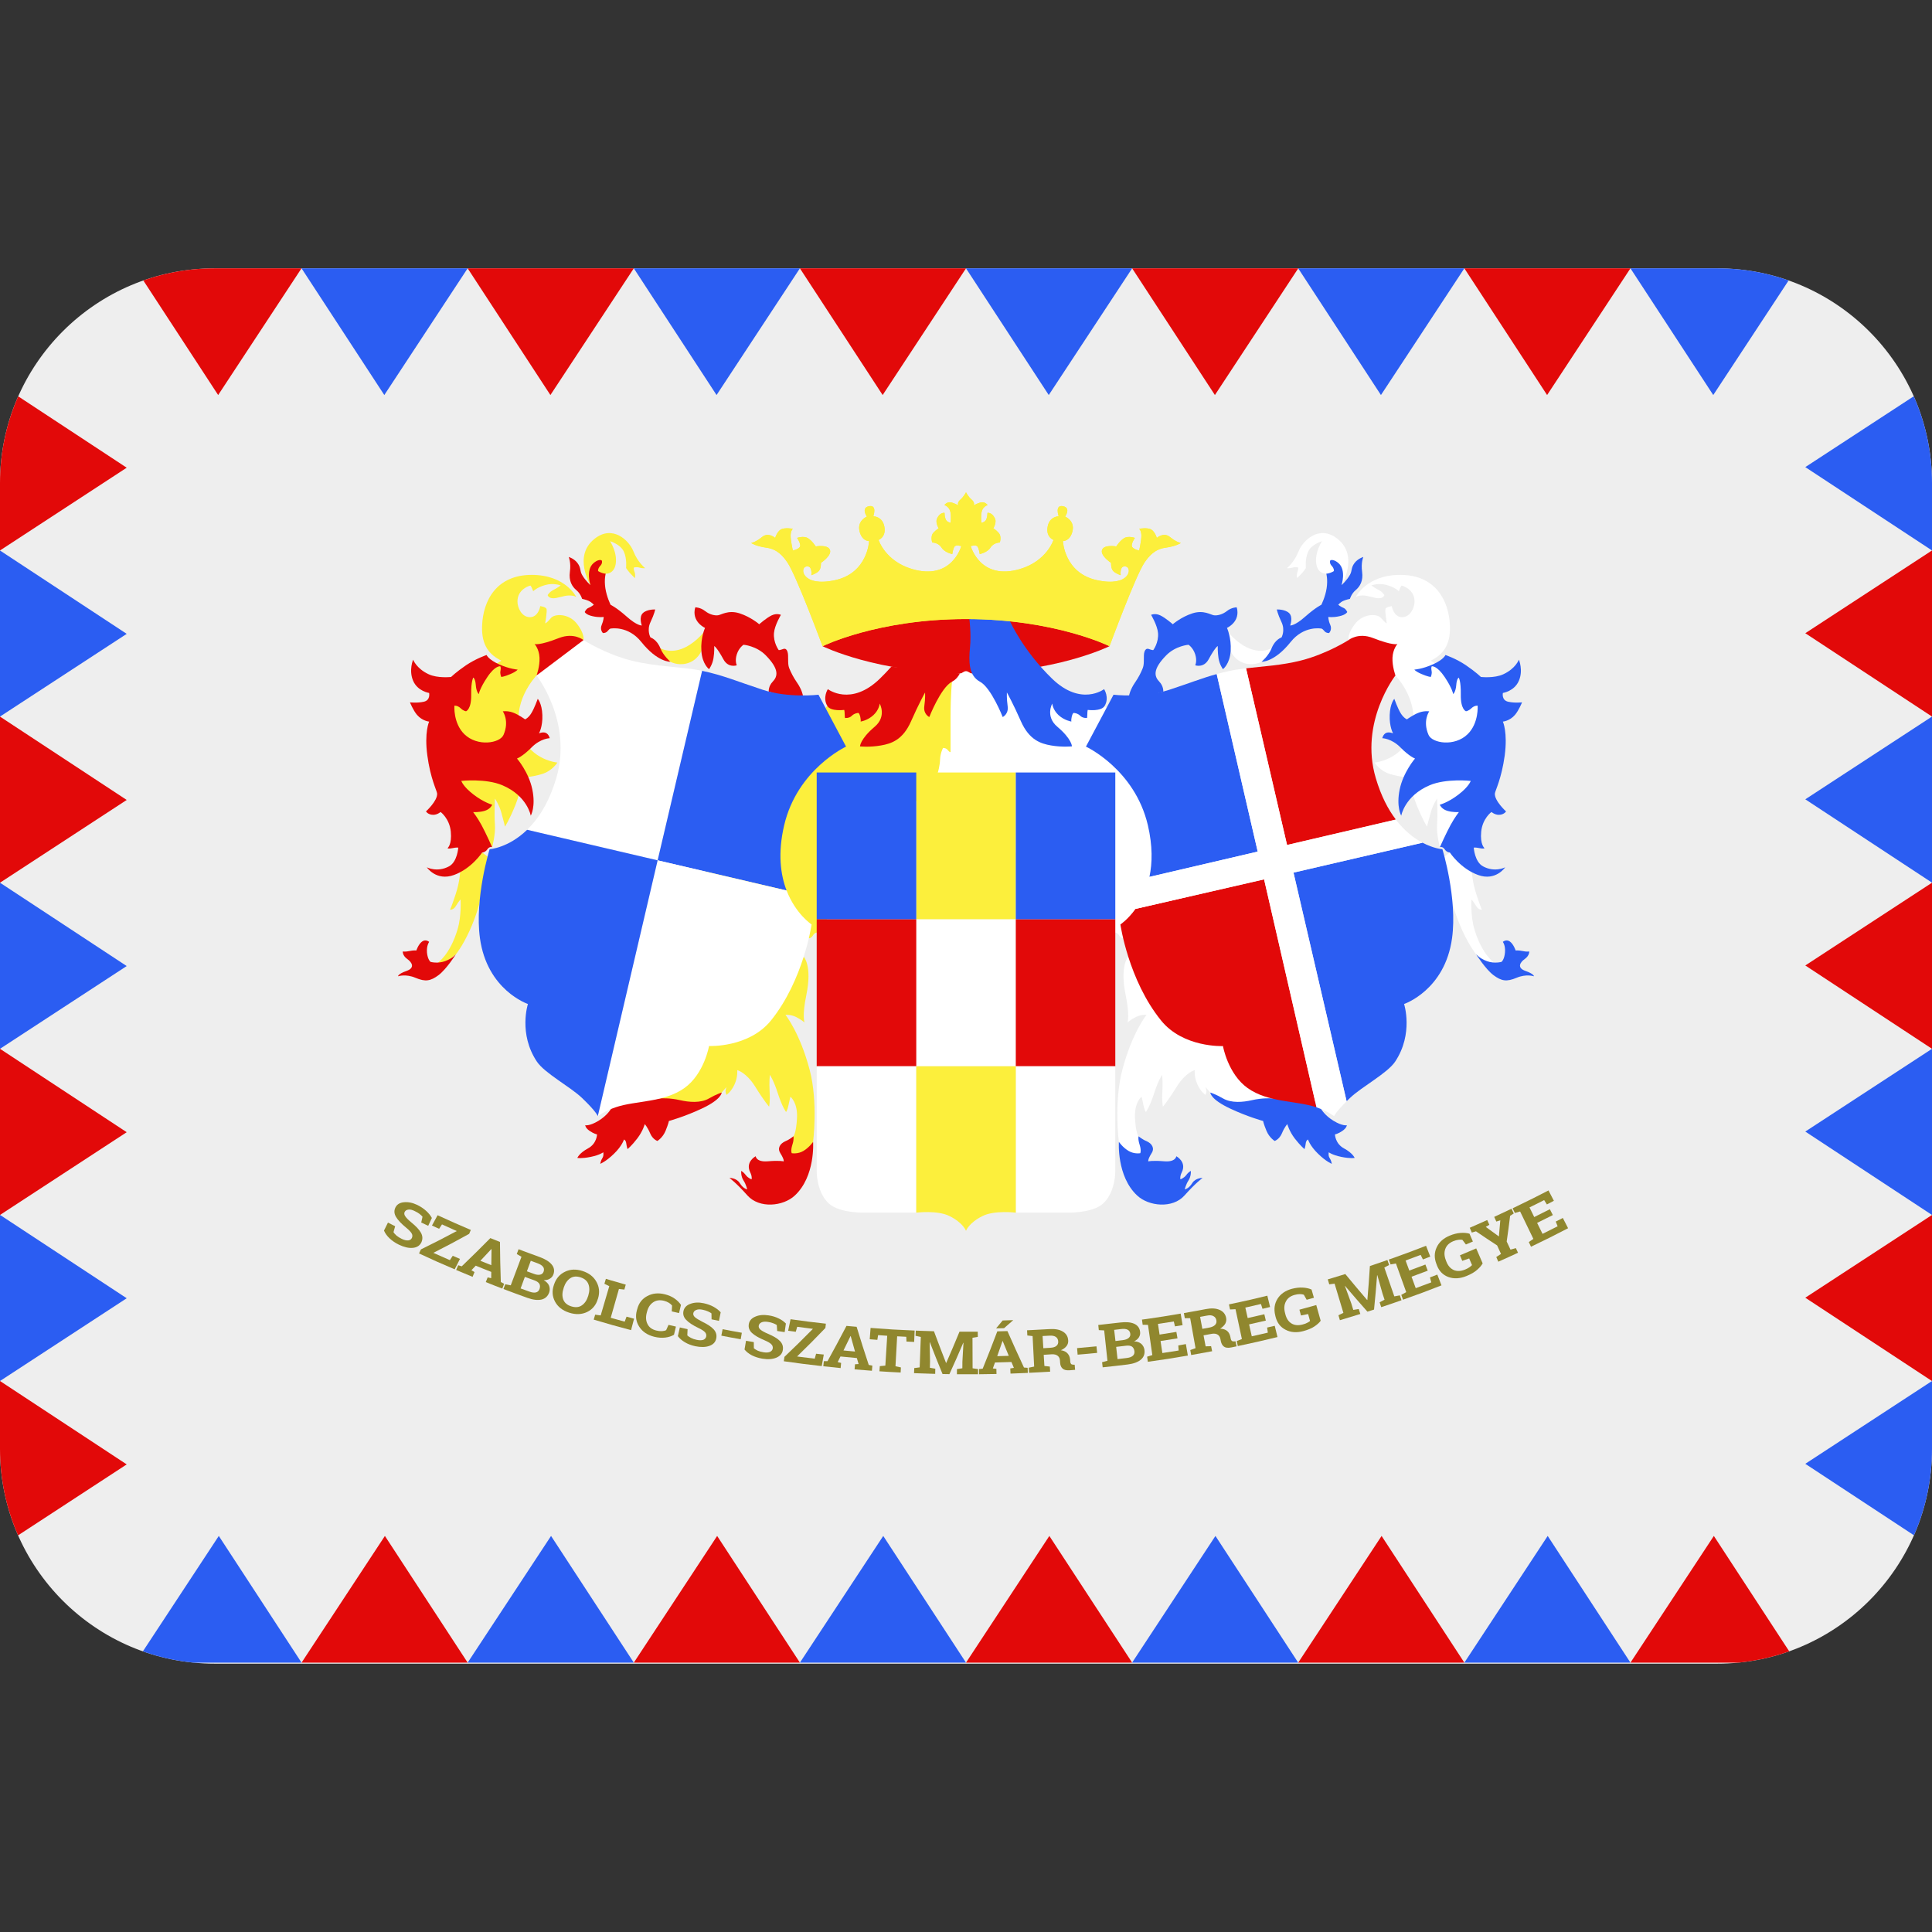 ﻿<svg xmlns:dc="http://purl.org/dc/elements/1.1/" xmlns:cc="http://creativecommons.org/ns#" xmlns:rdf="http://www.w3.org/1999/02/22-rdf-syntax-ns#" xmlns:svg="http://www.w3.org/2000/svg" xmlns="http://www.w3.org/2000/svg" viewBox="0 0 45 45" style="enable-background:new 0 0 45 45;" xml:space="preserve" version="1.1" id="svg2"><rect x="0" y="0" width="45" height="45" fill="#333333" stroke="none"/><defs id="defs6"><clipPath id="clipPath16" clipPathUnits="userSpaceOnUse"><path id="path18" d="M 4,31 C 1.791,31 0,29.209 0,27 L 0,27 0,9 C 0,6.791 1.791,5 4,5 l 0,0 28,0 c 2.209,0 4,1.791 4,4 l 0,0 0,18 c 0,2.209 -1.791,4 -4,4 l 0,0 -28,0 z"/></clipPath></defs><g transform="matrix(1.25,0,0,-1.25,0,45)" id="g10"><g id="g12"><g xmlns="http://www.w3.org/2000/svg" clip-path="url(#clipPath16)" id="g14"><g id="g30"><path id="path20" style="fill:#eeeeee;fill-opacity:1;fill-rule:nonzero;stroke:none" d="m 36,27 c 0,2.209 -1.791,4 -4,4 L 4,31 C 1.791,31 0,29.209 0,27 L 0,9 C 0,6.791 1.791,5 4,5 l 28,0 c 2.209,0 4,1.791 4,4 l 0,18 z"/></g><g id="g32"><path id="path31" style="fill:#90872e;fill-opacity:1;fill-rule:nonzero;stroke:none" d="m 7.979,13.159 c -0.052,0.023 -0.078,0.036 -0.13,0.061 0.009,0.043 0.014,0.065 0.024,0.108 -0.011,0.015 -0.03,0.032 -0.056,0.053 -0.025,0.019 -0.054,0.036 -0.087,0.051 -0.046,0.024 -0.086,0.034 -0.12,0.029 -0.034,-0.004 -0.057,-0.019 -0.07,-0.045 -0.012,-0.025 -0.008,-0.05 0.011,-0.079 0.019,-0.029 0.058,-0.07 0.116,-0.117 0.083,-0.068 0.144,-0.131 0.177,-0.191 0.032,-0.059 0.035,-0.118 0.008,-0.178 -0.029,-0.06 -0.081,-0.095 -0.158,-0.103 -0.077,-0.008 -0.164,0.013 -0.261,0.059 -0.07,0.034 -0.128,0.075 -0.176,0.12 -0.047,0.045 -0.081,0.093 -0.102,0.143 l 0.074,0.149 c 0.054,-0.028 0.081,-0.041 0.134,-0.068 -0.012,-0.044 -0.018,-0.066 -0.031,-0.11 0.012,-0.021 0.031,-0.041 0.057,-0.065 0.027,-0.022 0.059,-0.042 0.096,-0.06 0.048,-0.024 0.089,-0.032 0.122,-0.029 0.032,0.003 0.056,0.02 0.068,0.046 0.013,0.029 0.012,0.056 -0.004,0.084 -0.016,0.028 -0.05,0.064 -0.103,0.107 -0.09,0.074 -0.154,0.141 -0.189,0.201 -0.036,0.06 -0.039,0.119 -0.01,0.177 0.028,0.056 0.081,0.089 0.158,0.096 0.077,0.008 0.159,-0.008 0.248,-0.05 0.065,-0.032 0.121,-0.07 0.167,-0.112 0.046,-0.042 0.081,-0.086 0.105,-0.131 -0.027,-0.058 -0.041,-0.087 -0.068,-0.146"/><path id="path32" style="fill:#90872e;fill-opacity:1;fill-rule:nonzero;stroke:none" d="m 8.773,13.082 c -0.013,-0.029 -0.019,-0.044 -0.031,-0.073 -0.263,-0.146 -0.397,-0.216 -0.667,-0.354 0.123,-0.055 0.185,-0.083 0.308,-0.136 0.021,0.032 0.032,0.048 0.053,0.081 0.054,-0.024 0.081,-0.036 0.135,-0.058 -0.039,-0.078 -0.059,-0.116 -0.099,-0.194 -0.267,0.114 -0.4,0.172 -0.664,0.296 0.014,0.029 0.021,0.044 0.035,0.075 0.27,0.133 0.404,0.202 0.668,0.342 -0.111,0.049 -0.166,0.074 -0.275,0.124 -0.022,-0.033 -0.032,-0.049 -0.054,-0.082 -0.053,0.024 -0.079,0.037 -0.133,0.061 0.042,0.077 0.063,0.115 0.105,0.192 0.246,-0.113 0.37,-0.168 0.619,-0.274"/><path id="path33" style="fill:#90872e;fill-opacity:1;fill-rule:nonzero;stroke:none" d="m 8.951,12.507 c 0.081,-0.033 0.122,-0.05 0.204,-0.082 10e-4,0.119 0.002,0.18 0.004,0.299 -0.002,0 -0.002,10e-4 -0.004,10e-4 -0.081,-0.087 -0.122,-0.131 -0.204,-0.218 m -0.413,-0.083 c 0.026,-0.008 0.04,-0.012 0.066,-0.02 0.216,0.208 0.323,0.314 0.533,0.526 0.071,-0.029 0.107,-0.043 0.179,-0.072 0.003,-0.298 0.006,-0.448 0.016,-0.747 0.025,-0.013 0.037,-0.019 0.061,-0.032 -0.013,-0.036 -0.02,-0.053 -0.033,-0.09 -0.124,0.047 -0.185,0.072 -0.308,0.121 0.014,0.035 0.021,0.052 0.035,0.088 0.027,-0.006 0.04,-0.009 0.066,-0.015 0,0.047 0,0.07 0.001,0.117 -0.116,0.046 -0.174,0.068 -0.289,0.116 -0.033,-0.034 -0.049,-0.051 -0.081,-0.085 l 0.058,-0.034 c -0.015,-0.035 -0.022,-0.053 -0.036,-0.089 -0.123,0.051 -0.184,0.076 -0.306,0.128 0.015,0.035 0.023,0.053 0.038,0.088"/><path id="path34" style="fill:#90872e;fill-opacity:1;fill-rule:nonzero;stroke:none" d="m 9.78,12.207 c -0.031,-0.086 -0.047,-0.129 -0.079,-0.215 0.067,-0.025 0.1,-0.037 0.168,-0.061 0.048,-0.017 0.088,-0.021 0.119,-0.013 0.031,0.008 0.053,0.029 0.065,0.063 0.013,0.038 0.012,0.069 -0.002,0.095 -0.016,0.027 -0.045,0.049 -0.092,0.066 -0.072,0.026 -0.107,0.039 -0.179,0.065 m 0.038,0.104 c 0.051,-0.02 0.077,-0.029 0.129,-0.047 0.047,-0.018 0.087,-0.023 0.119,-0.015 0.031,0.006 0.052,0.025 0.064,0.058 0.011,0.034 0.008,0.064 -0.012,0.089 -0.02,0.027 -0.056,0.048 -0.107,0.067 -0.048,0.017 -0.072,0.026 -0.121,0.044 -0.029,-0.079 -0.043,-0.118 -0.072,-0.196 m 0.235,0.267 c 0.103,-0.037 0.178,-0.083 0.225,-0.138 0.046,-0.054 0.058,-0.115 0.035,-0.183 -0.012,-0.035 -0.034,-0.063 -0.065,-0.082 -0.031,-0.021 -0.071,-0.03 -0.117,-0.029 0.05,-0.028 0.084,-0.063 0.1,-0.103 0.015,-0.041 0.017,-0.082 0.003,-0.124 -0.025,-0.072 -0.073,-0.116 -0.142,-0.134 -0.071,-0.016 -0.159,-0.007 -0.264,0.031 -0.179,0.065 -0.269,0.097 -0.447,0.165 0.014,0.036 0.021,0.054 0.034,0.089 0.041,-0.008 0.061,-0.012 0.102,-0.02 0.08,0.213 0.119,0.319 0.2,0.532 -0.036,0.02 -0.053,0.03 -0.088,0.051 0.013,0.036 0.02,0.053 0.034,0.09 0.037,-0.015 0.056,-0.022 0.093,-0.036 0.119,-0.044 0.178,-0.066 0.297,-0.109"/><path id="path35" style="fill:#90872e;fill-opacity:1;fill-rule:nonzero;stroke:none" d="m 10.963,11.863 c 0.024,0.078 0.024,0.148 0.001,0.209 -0.023,0.061 -0.073,0.103 -0.148,0.127 -0.075,0.024 -0.139,0.018 -0.192,-0.018 -0.053,-0.037 -0.093,-0.093 -0.119,-0.172 -10e-4,-0.004 -0.002,-0.007 -0.003,-0.012 -0.027,-0.079 -0.029,-0.15 -0.007,-0.21 0.023,-0.062 0.072,-0.105 0.149,-0.129 0.077,-0.024 0.143,-0.02 0.197,0.018 0.054,0.037 0.094,0.094 0.118,0.174 0.002,0.005 0.003,0.008 0.004,0.013 m 0.177,-0.067 c -0.033,-0.113 -0.099,-0.193 -0.198,-0.242 -0.099,-0.048 -0.211,-0.054 -0.336,-0.014 -0.124,0.04 -0.212,0.109 -0.264,0.206 -0.052,0.097 -0.059,0.201 -0.021,0.311 0.002,0.005 0.002,0.007 0.004,0.012 0.037,0.108 0.105,0.188 0.203,0.234 0.098,0.048 0.206,0.052 0.326,0.014 0.12,-0.039 0.206,-0.105 0.259,-0.201 0.054,-0.096 0.064,-0.199 0.031,-0.31 -0.002,-0.004 -0.002,-0.005 -0.004,-0.01"/><path id="path36" style="fill:#90872e;fill-opacity:1;fill-rule:nonzero;stroke:none" d="m 11.063,11.411 c 0.011,0.036 0.016,0.055 0.027,0.092 0.041,-0.006 0.062,-0.009 0.103,-0.014 0.064,0.218 0.096,0.327 0.16,0.545 -0.036,0.018 -0.055,0.026 -0.091,0.045 0.011,0.036 0.017,0.055 0.028,0.092 0.038,-0.011 0.057,-0.017 0.095,-0.029 0.072,-0.02 0.107,-0.031 0.179,-0.051 0.039,-0.011 0.058,-0.017 0.096,-0.028 -0.011,-0.037 -0.016,-0.055 -0.026,-0.092 -0.041,0.004 -0.061,0.006 -0.101,0.011 -0.061,-0.215 -0.092,-0.322 -0.153,-0.537 0.103,-0.029 0.156,-0.044 0.26,-0.072 0.014,0.037 0.021,0.056 0.035,0.093 0.056,-0.015 0.084,-0.023 0.14,-0.038 -0.022,-0.085 -0.034,-0.128 -0.056,-0.213 -0.279,0.074 -0.419,0.113 -0.696,0.196"/><path id="path37" style="fill:#90872e;fill-opacity:1;fill-rule:nonzero;stroke:none" d="m 12.653,11.533 c -0.055,0.013 -0.082,0.019 -0.136,0.031 0.002,0.044 0.003,0.066 0.006,0.109 -0.015,0.019 -0.035,0.036 -0.059,0.051 -0.025,0.016 -0.057,0.029 -0.093,0.038 -0.079,0.019 -0.146,0.009 -0.201,-0.029 -0.055,-0.037 -0.093,-0.095 -0.113,-0.173 -0.003,-0.01 -0.004,-0.015 -0.007,-0.026 -0.02,-0.078 -0.015,-0.147 0.016,-0.207 0.03,-0.061 0.086,-0.101 0.165,-0.12 0.036,-0.009 0.071,-0.013 0.103,-0.011 0.033,0.002 0.059,0.008 0.079,0.019 0.018,0.039 0.027,0.059 0.044,0.098 0.055,-0.012 0.083,-0.019 0.138,-0.032 -0.014,-0.061 -0.022,-0.092 -0.036,-0.152 -0.046,-0.028 -0.1,-0.045 -0.164,-0.053 -0.063,-0.007 -0.131,-0.003 -0.203,0.015 -0.125,0.031 -0.219,0.093 -0.279,0.185 -0.061,0.092 -0.076,0.194 -0.046,0.306 0.003,0.01 0.004,0.015 0.007,0.025 0.029,0.112 0.092,0.193 0.188,0.243 0.096,0.052 0.204,0.063 0.325,0.033 0.07,-0.017 0.131,-0.043 0.182,-0.079 0.051,-0.035 0.09,-0.074 0.12,-0.119 -0.015,-0.06 -0.022,-0.091 -0.036,-0.152"/><path id="path38" style="fill:#90872e;fill-opacity:1;fill-rule:nonzero;stroke:none" d="m 13.397,11.388 c -0.055,0.011 -0.083,0.017 -0.138,0.028 -0.001,0.044 -0.001,0.067 -0.002,0.111 -0.014,0.011 -0.035,0.024 -0.065,0.037 -0.029,0.013 -0.061,0.023 -0.095,0.03 -0.05,0.011 -0.09,0.011 -0.121,-0.002 -0.032,-0.012 -0.05,-0.031 -0.057,-0.06 -0.005,-0.027 0.004,-0.051 0.029,-0.075 0.025,-0.022 0.072,-0.052 0.137,-0.085 0.095,-0.046 0.168,-0.092 0.213,-0.142 0.045,-0.05 0.061,-0.107 0.048,-0.17 -0.013,-0.067 -0.055,-0.112 -0.126,-0.138 -0.072,-0.026 -0.159,-0.028 -0.263,-0.007 -0.075,0.016 -0.14,0.041 -0.195,0.074 -0.055,0.032 -0.099,0.071 -0.131,0.114 0.016,0.064 0.023,0.098 0.037,0.162 0.058,-0.014 0.086,-0.02 0.144,-0.032 -0.002,-0.046 -0.003,-0.07 -0.005,-0.116 0.016,-0.016 0.039,-0.032 0.069,-0.047 0.031,-0.016 0.066,-0.028 0.106,-0.036 0.051,-0.011 0.092,-0.01 0.123,0 0.029,0.012 0.048,0.034 0.054,0.062 0.006,0.031 -0.002,0.058 -0.023,0.081 -0.022,0.024 -0.062,0.05 -0.122,0.078 -0.104,0.05 -0.18,0.1 -0.227,0.15 -0.048,0.048 -0.065,0.105 -0.051,0.168 0.015,0.063 0.058,0.107 0.129,0.132 0.072,0.027 0.154,0.031 0.248,0.011 0.07,-0.015 0.132,-0.038 0.185,-0.067 0.054,-0.031 0.098,-0.064 0.131,-0.102 -0.013,-0.063 -0.019,-0.096 -0.032,-0.159"/><path id="path39" style="fill:#90872e;fill-opacity:1;fill-rule:nonzero;stroke:none" d="m 13.802,11.045 c -0.145,0.025 -0.217,0.039 -0.361,0.067 0.009,0.048 0.014,0.073 0.024,0.12 0.143,-0.027 0.214,-0.041 0.358,-0.066 -0.008,-0.049 -0.013,-0.073 -0.021,-0.121"/><path id="path40" style="fill:#90872e;fill-opacity:1;fill-rule:nonzero;stroke:none" d="m 14.621,11.178 c -0.056,0.008 -0.083,0.013 -0.139,0.021 -0.003,0.044 -0.005,0.066 -0.008,0.111 -0.014,0.011 -0.036,0.021 -0.066,0.033 -0.03,0.012 -0.062,0.02 -0.097,0.025 -0.049,0.008 -0.09,0.006 -0.121,-0.008 -0.03,-0.014 -0.048,-0.035 -0.052,-0.063 -0.005,-0.027 0.006,-0.051 0.032,-0.073 0.026,-0.022 0.074,-0.049 0.141,-0.078 0.097,-0.041 0.172,-0.083 0.219,-0.131 0.048,-0.047 0.067,-0.103 0.057,-0.168 -0.009,-0.066 -0.049,-0.114 -0.118,-0.144 -0.071,-0.03 -0.158,-0.037 -0.262,-0.02 -0.075,0.013 -0.141,0.034 -0.198,0.063 -0.057,0.03 -0.102,0.066 -0.136,0.108 0.011,0.065 0.017,0.097 0.028,0.163 0.058,-0.011 0.087,-0.016 0.145,-0.025 0,-0.046 0.001,-0.069 0.001,-0.115 0.017,-0.015 0.041,-0.03 0.072,-0.045 0.031,-0.013 0.066,-0.023 0.106,-0.029 0.052,-0.009 0.093,-0.006 0.123,0.007 0.029,0.014 0.046,0.035 0.051,0.064 0.004,0.032 -0.005,0.057 -0.028,0.079 -0.022,0.023 -0.064,0.047 -0.125,0.073 -0.106,0.044 -0.184,0.09 -0.234,0.136 -0.05,0.047 -0.07,0.103 -0.059,0.166 0.011,0.064 0.052,0.11 0.122,0.139 0.069,0.03 0.151,0.038 0.246,0.023 0.071,-0.01 0.133,-0.03 0.188,-0.057 0.055,-0.026 0.1,-0.058 0.135,-0.095 -0.009,-0.063 -0.014,-0.096 -0.023,-0.16"/><path id="path41" style="fill:#90872e;fill-opacity:1;fill-rule:nonzero;stroke:none" d="m 15.389,11.335 c -0.003,-0.032 -0.005,-0.048 -0.009,-0.08 -0.206,-0.215 -0.312,-0.32 -0.528,-0.531 0.132,-0.017 0.197,-0.026 0.329,-0.041 l 0.026,0.092 c 0.057,-0.005 0.086,-0.009 0.143,-0.015 -0.015,-0.086 -0.023,-0.129 -0.038,-0.215 -0.283,0.032 -0.424,0.05 -0.707,0.09 0.005,0.033 0.007,0.05 0.012,0.082 0.217,0.207 0.323,0.311 0.531,0.522 -0.117,0.015 -0.176,0.023 -0.293,0.038 -0.01,-0.038 -0.016,-0.056 -0.027,-0.093 l -0.142,0.019 c 0.018,0.086 0.027,0.129 0.045,0.215 0.263,-0.037 0.394,-0.054 0.658,-0.083"/><path id="path42" style="fill:#90872e;fill-opacity:1;fill-rule:nonzero;stroke:none" d="m 15.717,10.836 c 0.086,-0.009 0.129,-0.013 0.215,-0.02 -0.033,0.115 -0.048,0.172 -0.08,0.287 -0.002,10e-4 -0.003,10e-4 -0.004,10e-4 -0.052,-0.108 -0.078,-0.162 -0.131,-0.268 m -0.366,-0.199 0.069,0 c 0.144,0.262 0.215,0.393 0.353,0.657 0.076,-0.007 0.113,-0.011 0.189,-0.017 0.087,-0.285 0.132,-0.426 0.226,-0.711 0.026,-0.004 0.04,-0.007 0.067,-0.012 -0.003,-0.038 -0.005,-0.058 -0.008,-0.096 -0.129,0.01 -0.194,0.015 -0.323,0.026 0.003,0.039 0.005,0.057 0.008,0.095 0.027,0.002 0.04,0.003 0.067,0.004 -0.013,0.045 -0.02,0.067 -0.033,0.112 -0.122,0.011 -0.183,0.017 -0.305,0.029 -0.021,-0.042 -0.031,-0.063 -0.052,-0.105 0.025,-0.006 0.038,-0.01 0.064,-0.015 -0.003,-0.039 -0.005,-0.058 -0.009,-0.096 -0.129,0.013 -0.194,0.019 -0.323,0.034 0.004,0.038 0.006,0.057 0.01,0.095"/><path id="path43" style="fill:#90872e;fill-opacity:1;fill-rule:nonzero;stroke:none" d="m 17.043,11.207 c -0.004,-0.085 -0.005,-0.127 -0.009,-0.212 -0.057,0.003 -0.086,0.004 -0.143,0.007 -10e-4,0.035 -0.002,0.054 -0.004,0.089 -0.068,0.003 -0.102,0.005 -0.17,0.009 -0.012,-0.223 -0.018,-0.335 -0.031,-0.558 0.041,-0.009 0.061,-0.013 0.101,-0.022 -0.002,-0.038 -0.003,-0.057 -0.005,-0.095 -0.158,0.008 -0.237,0.012 -0.395,0.023 0.003,0.038 0.004,0.058 0.007,0.096 0.041,0.004 0.061,0.006 0.103,0.01 0.014,0.222 0.021,0.334 0.035,0.556 -0.068,0.005 -0.102,0.007 -0.17,0.012 -0.006,-0.035 -0.008,-0.053 -0.014,-0.088 -0.056,0.004 -0.085,0.006 -0.142,0.011 0.006,0.084 0.01,0.126 0.016,0.211 0.328,-0.026 0.492,-0.035 0.821,-0.049"/><path id="path44" style="fill:#90872e;fill-opacity:1;fill-rule:nonzero;stroke:none" d="m 17.953,10.979 -0.004,0 c -0.1,-0.234 -0.152,-0.352 -0.258,-0.584 -0.051,0 -0.076,10e-4 -0.128,0.002 -0.097,0.235 -0.144,0.353 -0.236,0.591 l -0.004,0 c 0.003,-0.14 0.005,-0.21 0.007,-0.35 -0.001,-0.05 -0.002,-0.074 -0.003,-0.124 0.04,-0.008 0.061,-0.012 0.101,-0.018 -0.001,-0.039 -0.001,-0.058 -0.002,-0.096 -0.158,0.004 -0.237,0.007 -0.394,0.013 0.001,0.038 0.002,0.057 0.004,0.095 0.04,0.005 0.061,0.008 0.101,0.013 0.008,0.227 0.012,0.341 0.021,0.567 -0.039,0.008 -0.059,0.013 -0.098,0.021 0.002,0.038 0.002,0.057 0.004,0.097 0.039,-0.002 0.059,-0.003 0.098,-0.004 0.097,-0.004 0.145,-0.005 0.241,-0.008 0.088,-0.236 0.133,-0.355 0.225,-0.59 l 0.004,0 c 0.101,0.232 0.151,0.349 0.247,0.582 0.136,-0.001 0.204,-0.001 0.34,0 10e-4,-0.038 10e-4,-0.058 10e-4,-0.097 -0.039,-0.006 -0.059,-0.009 -0.099,-0.016 0.001,-0.228 0.001,-0.341 0.002,-0.569 0.041,-0.006 0.061,-0.009 0.102,-0.015 0,-0.038 0,-0.058 0,-0.096 -0.157,-10e-4 -0.236,-10e-4 -0.394,0 0,0.038 0,0.058 0,0.096 0.041,0.006 0.061,0.009 0.101,0.015 0.001,0.05 0.001,0.075 0.001,0.124 0.008,0.14 0.012,0.21 0.02,0.351"/><path id="path45" style="fill:#90872e;fill-opacity:1;fill-rule:nonzero;stroke:none" d="m 18.582,10.73 c 0.086,0.002 0.129,0.003 0.215,0.006 -0.046,0.11 -0.069,0.165 -0.113,0.275 l -0.004,0 c -0.039,-0.113 -0.059,-0.169 -0.098,-0.281 m 0.101,0.665 c 0.078,0.002 0.116,0.004 0.194,0.006 0,-0.001 0,-0.001 0.001,-0.002 -0.067,-0.06 -0.102,-0.089 -0.169,-0.148 -0.06,-10e-4 -0.089,-10e-4 -0.148,-0.003 0.049,0.058 0.074,0.088 0.122,0.147 m -0.44,-0.906 c 0.027,0.003 0.041,0.005 0.068,0.008 0.112,0.277 0.167,0.417 0.272,0.695 0.076,0.002 0.113,0.003 0.189,0.005 0.121,-0.273 0.182,-0.408 0.308,-0.679 l 0.068,-0.005 c 0.001,-0.038 0.002,-0.056 0.004,-0.095 -0.13,-0.006 -0.194,-0.008 -0.323,-0.013 -0.002,0.039 -0.002,0.057 -0.004,0.096 0.027,0.004 0.04,0.006 0.067,0.011 -0.019,0.043 -0.029,0.066 -0.046,0.109 -0.122,-0.005 -0.184,-0.006 -0.306,-0.009 -0.017,-0.044 -0.024,-0.067 -0.04,-0.111 0.026,-0.002 0.04,-0.004 0.066,-0.007 0.001,-0.038 0.001,-0.058 0.002,-0.096 -0.13,-0.003 -0.194,-0.004 -0.324,-0.005 0,0.038 -0.001,0.058 -0.001,0.096"/><path id="path46" style="fill:#90872e;fill-opacity:1;fill-rule:nonzero;stroke:none" d="m 19.441,10.878 c 0.052,0.003 0.077,0.004 0.129,0.008 0.054,0.003 0.092,0.015 0.115,0.036 0.025,0.02 0.036,0.048 0.033,0.084 -0.002,0.035 -0.016,0.062 -0.043,0.082 -0.028,0.019 -0.066,0.027 -0.116,0.024 -0.053,-0.003 -0.079,-0.005 -0.132,-0.007 0.005,-0.091 0.008,-0.137 0.014,-0.227 m 0.11,0.356 c 0.104,0.007 0.188,-0.007 0.25,-0.044 0.064,-0.037 0.098,-0.091 0.103,-0.164 0.004,-0.039 -0.006,-0.075 -0.029,-0.106 -0.023,-0.031 -0.058,-0.058 -0.107,-0.079 0.058,-0.01 0.099,-0.03 0.125,-0.061 0.027,-0.03 0.043,-0.068 0.047,-0.115 0.001,-0.016 0.002,-0.024 0.003,-0.041 0.002,-0.017 0.006,-0.029 0.015,-0.039 0.008,-0.009 0.023,-0.014 0.042,-0.014 0.009,-10e-4 0.015,-10e-4 0.025,-10e-4 0.003,-0.038 0.004,-0.057 0.008,-0.095 -0.04,-0.003 -0.06,-0.005 -0.1,-0.008 -0.061,-0.005 -0.106,0.006 -0.134,0.032 -0.028,0.026 -0.042,0.062 -0.045,0.106 -0.001,0.017 -0.001,0.027 -0.003,0.044 -0.002,0.039 -0.018,0.068 -0.043,0.088 -0.026,0.02 -0.062,0.03 -0.106,0.028 -0.061,-0.004 -0.093,-0.006 -0.154,-0.01 0.005,-0.083 0.008,-0.125 0.013,-0.208 0.04,-0.004 0.06,-0.007 0.101,-0.011 0.003,-0.038 0.004,-0.056 0.006,-0.095 -0.156,-0.009 -0.235,-0.014 -0.393,-0.021 -0.002,0.038 -0.003,0.057 -0.005,0.095 0.041,0.009 0.061,0.012 0.1,0.021 -0.012,0.228 -0.017,0.341 -0.029,0.568 -0.039,0.004 -0.059,0.006 -0.098,0.011 -0.002,0.039 -0.003,0.058 -0.005,0.097 l 0.098,0.005 c 0.126,0.006 0.189,0.01 0.315,0.017"/><path id="path47" style="fill:#90872e;fill-opacity:1;fill-rule:nonzero;stroke:none" d="m 20.444,10.791 c -0.146,-0.015 -0.219,-0.021 -0.364,-0.033 l -0.01,0.122 c 0.145,0.013 0.217,0.019 0.361,0.033 0.005,-0.049 0.008,-0.073 0.013,-0.122"/><path id="path48" style="fill:#90872e;fill-opacity:1;fill-rule:nonzero;stroke:none" d="m 20.798,10.903 c 0.01,-0.091 0.016,-0.137 0.026,-0.228 0.07,0.008 0.104,0.012 0.174,0.021 0.05,0.006 0.087,0.02 0.112,0.042 0.023,0.021 0.033,0.05 0.028,0.086 -0.005,0.039 -0.021,0.066 -0.045,0.084 -0.024,0.016 -0.062,0.023 -0.109,0.017 -0.075,-0.009 -0.112,-0.013 -0.186,-0.022 m -0.013,0.109 c 0.053,0.006 0.08,0.009 0.134,0.016 0.05,0.006 0.087,0.02 0.111,0.04 0.025,0.021 0.036,0.047 0.031,0.081 -0.004,0.035 -0.022,0.061 -0.051,0.075 -0.028,0.014 -0.07,0.018 -0.122,0.011 l -0.127,-0.015 c 0.01,-0.083 0.015,-0.125 0.024,-0.208 m 0.088,0.345 c 0.107,0.013 0.195,0.006 0.259,-0.022 0.064,-0.028 0.103,-0.078 0.112,-0.149 0.005,-0.037 -0.002,-0.071 -0.02,-0.102 -0.02,-0.033 -0.05,-0.058 -0.091,-0.078 0.058,-0.002 0.102,-0.019 0.135,-0.048 0.031,-0.029 0.051,-0.066 0.057,-0.109 0.011,-0.075 -0.011,-0.136 -0.065,-0.183 -0.056,-0.047 -0.138,-0.077 -0.247,-0.091 -0.187,-0.023 -0.279,-0.033 -0.466,-0.053 -0.004,0.038 -0.006,0.058 -0.011,0.095 0.04,0.012 0.061,0.016 0.1,0.027 -0.025,0.227 -0.036,0.339 -0.061,0.566 -0.04,0.002 -0.06,0.003 -0.1,0.005 -0.004,0.039 -0.006,0.058 -0.01,0.096 0.039,0.004 0.059,0.006 0.098,0.011 0.124,0.013 0.186,0.02 0.31,0.035"/><path id="path49" style="fill:#90872e;fill-opacity:1;fill-rule:nonzero;stroke:none" d="m 21.941,11.062 c -0.127,-0.021 -0.189,-0.03 -0.316,-0.05 l 0.034,-0.224 c 0.122,0.018 0.182,0.028 0.303,0.047 -0.002,0.039 -0.003,0.057 -0.006,0.095 l 0.141,0.025 c 0.015,-0.086 0.023,-0.129 0.037,-0.214 -0.297,-0.051 -0.447,-0.075 -0.746,-0.116 -0.006,0.039 -0.008,0.057 -0.013,0.095 0.039,0.012 0.058,0.018 0.097,0.03 -0.032,0.225 -0.049,0.337 -0.081,0.563 -0.04,10e-4 -0.059,10e-4 -0.099,0.002 -0.005,0.039 -0.008,0.058 -0.013,0.096 0.038,0.005 0.058,0.008 0.097,0.013 0.25,0.036 0.375,0.056 0.624,0.099 0.014,-0.086 0.021,-0.129 0.036,-0.215 -0.057,-0.01 -0.085,-0.014 -0.142,-0.023 -0.009,0.037 -0.014,0.054 -0.022,0.091 -0.118,-0.019 -0.177,-0.028 -0.295,-0.045 0.011,-0.08 0.018,-0.12 0.03,-0.199 0.125,0.02 0.188,0.03 0.313,0.05 0.008,-0.048 0.012,-0.072 0.021,-0.12"/><path id="path50" style="fill:#90872e;fill-opacity:1;fill-rule:nonzero;stroke:none" d="m 22.404,11.239 c 0.051,0.009 0.076,0.014 0.128,0.023 0.051,0.01 0.088,0.027 0.11,0.051 0.023,0.024 0.03,0.052 0.023,0.088 -0.007,0.034 -0.025,0.06 -0.055,0.075 -0.029,0.017 -0.069,0.02 -0.118,0.01 -0.052,-0.01 -0.078,-0.015 -0.13,-0.024 0.017,-0.089 0.025,-0.134 0.042,-0.223 m 0.064,0.368 c 0.104,0.02 0.189,0.015 0.256,-0.014 0.067,-0.028 0.109,-0.078 0.123,-0.148 0.008,-0.039 0.002,-0.076 -0.016,-0.11 -0.02,-0.034 -0.052,-0.065 -0.096,-0.092 0.057,-0.003 0.102,-0.018 0.132,-0.044 0.03,-0.026 0.05,-0.064 0.059,-0.109 0.003,-0.016 0.005,-0.024 0.008,-0.04 0.004,-0.017 0.011,-0.029 0.021,-0.037 0.011,-0.007 0.025,-0.01 0.044,-0.008 0.009,10e-4 0.014,10e-4 0.023,0.002 0.008,-0.038 0.012,-0.057 0.02,-0.094 -0.038,-0.008 -0.058,-0.012 -0.097,-0.02 -0.062,-0.013 -0.107,-0.008 -0.139,0.015 -0.029,0.022 -0.048,0.056 -0.057,0.099 -0.004,0.017 -0.005,0.026 -0.009,0.045 -0.008,0.037 -0.025,0.064 -0.054,0.081 -0.028,0.016 -0.063,0.021 -0.108,0.013 -0.061,-0.011 -0.091,-0.017 -0.152,-0.028 0.015,-0.082 0.023,-0.123 0.039,-0.205 0.041,0.001 0.061,0.001 0.102,0.003 0.008,-0.038 0.011,-0.057 0.019,-0.094 -0.157,-0.03 -0.235,-0.044 -0.39,-0.071 -0.007,0.038 -0.01,0.056 -0.017,0.093 l 0.098,0.035 c -0.04,0.223 -0.06,0.336 -0.1,0.559 -0.041,-10e-4 -0.06,-10e-4 -0.1,-10e-4 -0.007,0.038 -0.011,0.057 -0.017,0.095 0.039,0.007 0.059,0.011 0.097,0.018 0.125,0.021 0.187,0.033 0.311,0.057"/><path id="path51" style="fill:#90872e;fill-opacity:1;fill-rule:nonzero;stroke:none" d="m 23.587,11.393 c -0.124,-0.029 -0.187,-0.044 -0.312,-0.071 0.021,-0.089 0.031,-0.134 0.05,-0.222 0.12,0.026 0.18,0.04 0.299,0.068 -0.005,0.038 -0.007,0.057 -0.013,0.095 0.057,0.013 0.085,0.02 0.142,0.033 0.021,-0.084 0.03,-0.126 0.051,-0.21 -0.295,-0.072 -0.443,-0.105 -0.739,-0.168 -0.008,0.038 -0.012,0.056 -0.02,0.094 0.038,0.015 0.058,0.022 0.096,0.037 -0.048,0.222 -0.072,0.333 -0.119,0.556 -0.041,-0.002 -0.061,-0.003 -0.102,-0.005 -0.008,0.038 -0.012,0.057 -0.02,0.095 0.04,0.008 0.059,0.011 0.097,0.02 0.248,0.053 0.371,0.081 0.618,0.142 0.021,-0.085 0.031,-0.127 0.051,-0.211 -0.056,-0.014 -0.084,-0.021 -0.141,-0.034 -0.011,0.036 -0.017,0.053 -0.029,0.09 -0.116,-0.028 -0.175,-0.041 -0.291,-0.067 l 0.044,-0.195 c 0.124,0.028 0.186,0.042 0.31,0.071 0.011,-0.047 0.016,-0.07 0.028,-0.118"/><path id="path52" style="fill:#90872e;fill-opacity:1;fill-rule:nonzero;stroke:none" d="m 24.609,11.39 c -0.023,-0.034 -0.061,-0.068 -0.113,-0.104 -0.051,-0.035 -0.121,-0.065 -0.21,-0.089 -0.126,-0.034 -0.238,-0.025 -0.333,0.026 -0.096,0.049 -0.157,0.131 -0.185,0.242 -0.002,0.01 -0.004,0.016 -0.006,0.026 -0.028,0.115 -0.014,0.217 0.043,0.309 0.058,0.091 0.147,0.152 0.268,0.185 0.069,0.018 0.137,0.026 0.199,0.023 0.065,-0.004 0.119,-0.015 0.167,-0.037 0.018,-0.061 0.026,-0.092 0.044,-0.153 -0.055,-0.016 -0.081,-0.023 -0.135,-0.037 -0.021,0.038 -0.032,0.056 -0.053,0.094 -0.021,0.007 -0.044,0.011 -0.074,0.011 -0.028,0 -0.06,-0.004 -0.096,-0.014 -0.078,-0.021 -0.134,-0.062 -0.164,-0.123 -0.032,-0.059 -0.038,-0.13 -0.017,-0.211 0.003,-0.01 0.004,-0.016 0.007,-0.027 0.02,-0.079 0.057,-0.136 0.113,-0.171 0.057,-0.035 0.126,-0.042 0.209,-0.02 0.038,0.009 0.066,0.021 0.088,0.033 0.021,0.011 0.039,0.022 0.05,0.032 -0.015,0.052 -0.022,0.078 -0.036,0.13 -0.053,-0.011 -0.079,-0.017 -0.133,-0.027 -0.012,0.044 -0.018,0.065 -0.029,0.108 0.125,0.034 0.188,0.051 0.314,0.086 0.032,-0.117 0.049,-0.175 0.082,-0.292"/><path id="path53" style="fill:#90872e;fill-opacity:1;fill-rule:nonzero;stroke:none" d="m 25.665,12.237 c -0.002,0 -0.003,-10e-4 -0.005,-10e-4 -0.02,-0.255 -0.031,-0.382 -0.057,-0.638 -0.048,-0.015 -0.074,-0.023 -0.123,-0.039 -0.169,0.191 -0.252,0.287 -0.418,0.481 -0.001,0 -0.001,0 -0.002,-10e-4 0.047,-0.131 0.071,-0.197 0.12,-0.328 0.014,-0.047 0.021,-0.071 0.036,-0.119 0.041,0.006 0.061,0.009 0.102,0.016 0.012,-0.037 0.018,-0.055 0.03,-0.092 -0.153,-0.048 -0.229,-0.071 -0.381,-0.116 -0.011,0.037 -0.016,0.055 -0.027,0.092 0.037,0.017 0.055,0.026 0.092,0.045 -0.065,0.218 -0.098,0.326 -0.164,0.544 -0.04,-0.005 -0.059,-0.008 -0.099,-0.013 -0.011,0.037 -0.017,0.056 -0.028,0.093 0.038,0.011 0.057,0.016 0.095,0.028 0.093,0.027 0.14,0.042 0.232,0.071 0.161,-0.195 0.243,-0.292 0.407,-0.484 0.002,10e-4 0.003,10e-4 0.004,0.002 0.022,0.252 0.031,0.379 0.047,0.631 0.131,0.044 0.196,0.066 0.326,0.112 0.013,-0.037 0.019,-0.055 0.032,-0.092 -0.035,-0.019 -0.053,-0.029 -0.089,-0.048 0.074,-0.214 0.111,-0.322 0.186,-0.537 0.041,0.007 0.062,0.011 0.103,0.019 0.013,-0.036 0.018,-0.055 0.031,-0.091 -0.15,-0.053 -0.226,-0.079 -0.378,-0.129 -0.011,0.036 -0.018,0.054 -0.03,0.09 0.037,0.02 0.056,0.029 0.092,0.049 l -0.039,0.117 c -0.038,0.136 -0.057,0.203 -0.095,0.338"/><path id="path54" style="fill:#90872e;fill-opacity:1;fill-rule:nonzero;stroke:none" d="m 26.604,12.323 c -0.121,-0.046 -0.182,-0.068 -0.302,-0.113 0.031,-0.085 0.047,-0.128 0.078,-0.213 0.117,0.043 0.174,0.064 0.29,0.108 -0.009,0.037 -0.014,0.056 -0.025,0.092 0.055,0.022 0.082,0.031 0.137,0.053 0.031,-0.08 0.047,-0.121 0.078,-0.201 -0.285,-0.112 -0.429,-0.165 -0.717,-0.267 -0.013,0.036 -0.019,0.054 -0.032,0.09 0.037,0.02 0.055,0.03 0.092,0.051 -0.078,0.213 -0.116,0.32 -0.192,0.534 -0.04,-0.007 -0.06,-0.011 -0.1,-0.018 -0.013,0.036 -0.02,0.055 -0.033,0.091 0.039,0.014 0.057,0.02 0.095,0.033 0.24,0.086 0.36,0.131 0.599,0.224 0.031,-0.081 0.047,-0.121 0.079,-0.202 -0.055,-0.022 -0.082,-0.033 -0.137,-0.053 -0.016,0.034 -0.025,0.051 -0.042,0.085 -0.112,-0.042 -0.168,-0.064 -0.281,-0.105 0.027,-0.075 0.041,-0.113 0.069,-0.187 0.12,0.044 0.18,0.066 0.3,0.112 0.018,-0.046 0.026,-0.068 0.044,-0.114"/><path id="path55" style="fill:#90872e;fill-opacity:1;fill-rule:nonzero;stroke:none" d="m 27.627,12.459 c -0.02,-0.037 -0.052,-0.076 -0.1,-0.118 -0.046,-0.042 -0.113,-0.082 -0.199,-0.117 -0.122,-0.05 -0.234,-0.057 -0.337,-0.02 -0.101,0.036 -0.174,0.109 -0.215,0.216 l -0.009,0.024 c -0.044,0.111 -0.043,0.214 0.003,0.313 0.045,0.098 0.127,0.171 0.244,0.219 0.066,0.028 0.134,0.045 0.196,0.05 0.064,0.005 0.121,10e-4 0.172,-0.014 0.025,-0.058 0.038,-0.087 0.063,-0.146 -0.051,-0.022 -0.078,-0.033 -0.13,-0.055 -0.026,0.035 -0.04,0.052 -0.066,0.087 -0.02,0.004 -0.045,0.004 -0.074,0 -0.029,-0.003 -0.061,-0.012 -0.095,-0.026 -0.076,-0.031 -0.126,-0.08 -0.149,-0.144 -0.023,-0.064 -0.02,-0.135 0.011,-0.212 0.004,-0.011 0.006,-0.016 0.01,-0.027 0.03,-0.075 0.075,-0.126 0.136,-0.154 0.061,-0.026 0.132,-0.024 0.212,0.009 0.036,0.014 0.063,0.03 0.083,0.044 0.02,0.014 0.036,0.028 0.046,0.039 -0.022,0.05 -0.031,0.074 -0.053,0.124 -0.052,-0.018 -0.077,-0.027 -0.129,-0.045 -0.017,0.042 -0.026,0.062 -0.043,0.103 0.121,0.051 0.182,0.077 0.303,0.129 0.048,-0.112 0.072,-0.168 0.12,-0.279"/><path id="path56" style="fill:#90872e;fill-opacity:1;fill-rule:nonzero;stroke:none" d="m 27.752,13.178 c -0.027,-0.016 -0.04,-0.023 -0.067,-0.039 0.096,-0.071 0.144,-0.107 0.242,-0.177 0.001,10e-4 0.002,10e-4 0.003,0.002 0.01,0.119 0.016,0.179 0.026,0.298 -0.03,-0.01 -0.045,-0.015 -0.074,-0.024 -0.016,0.035 -0.024,0.052 -0.04,0.087 0.13,0.06 0.194,0.09 0.323,0.152 0.017,-0.035 0.025,-0.053 0.042,-0.088 l -0.068,-0.044 c -0.024,-0.191 -0.036,-0.287 -0.064,-0.479 0.029,-0.06 0.042,-0.09 0.071,-0.151 0.04,0.011 0.06,0.017 0.1,0.028 0.017,-0.035 0.025,-0.051 0.04,-0.086 -0.146,-0.068 -0.22,-0.102 -0.367,-0.167 -0.016,0.035 -0.023,0.052 -0.038,0.087 0.035,0.023 0.053,0.035 0.088,0.058 -0.03,0.064 -0.043,0.095 -0.072,0.158 -0.16,0.105 -0.238,0.156 -0.394,0.263 -0.031,-0.009 -0.047,-0.014 -0.078,-0.023 -0.016,0.037 -0.024,0.054 -0.038,0.089 0.131,0.057 0.195,0.085 0.325,0.144 0.017,-0.035 0.024,-0.053 0.04,-0.088"/><path id="path57" style="fill:#90872e;fill-opacity:1;fill-rule:nonzero;stroke:none" d="m 28.935,13.359 -0.293,-0.146 c 0.04,-0.082 0.061,-0.123 0.101,-0.204 0.113,0.056 0.169,0.084 0.281,0.141 -0.014,0.035 -0.022,0.053 -0.035,0.088 0.052,0.027 0.079,0.041 0.132,0.067 0.039,-0.076 0.059,-0.115 0.098,-0.191 -0.274,-0.143 -0.413,-0.211 -0.691,-0.345 -0.017,0.035 -0.025,0.052 -0.041,0.087 0.034,0.024 0.051,0.035 0.085,0.059 -0.099,0.205 -0.149,0.307 -0.247,0.511 -0.039,-0.01 -0.059,-0.016 -0.098,-0.028 -0.017,0.035 -0.024,0.053 -0.041,0.087 0.036,0.018 0.054,0.026 0.09,0.044 0.232,0.112 0.348,0.17 0.578,0.289 0.04,-0.077 0.06,-0.116 0.1,-0.193 -0.052,-0.028 -0.079,-0.04 -0.13,-0.068 -0.021,0.032 -0.031,0.049 -0.051,0.081 -0.109,-0.055 -0.163,-0.083 -0.273,-0.136 0.036,-0.073 0.053,-0.108 0.088,-0.18 0.118,0.058 0.175,0.087 0.291,0.146 0.023,-0.044 0.034,-0.065 0.056,-0.109"/></g><g id="g34"><path id="path60" style="fill:#e20909;fill-opacity:1;fill-rule:nonzero;stroke:none" d="m 15.327,23.959 2.673,1.564 2.674,-1.564 c 0,0 -1.02,-0.506 -2.674,-0.506 -1.652,0 -2.673,0.506 -2.673,0.506"/><path id="path61" style="fill:#ffffff;fill-opacity:1;fill-rule:nonzero;stroke:none" d="m 18.261,23.298 c 0,0 -0.181,0.196 -0.261,0.196 -0.079,0 -0.26,-0.196 -0.26,-0.196 l -0.667,-1.692 3.709,-2.984 c 0,0 0.041,0 0.072,-0.053 0.031,-0.053 0.075,-0.054 0.075,-0.054 l 2.507,1.617 -2.853,2.713 -2.322,0.453 z"/><path id="path62" style="fill:#ffffff;fill-opacity:1;fill-rule:nonzero;stroke:none" d="m 21.023,18.172 c 0,0 -0.162,-0.163 -0.047,-0.718 0.08,-0.388 0.033,-0.506 0.033,-0.506 0,0 0.063,0.055 0.16,0.103 0.096,0.048 0.195,0.039 0.195,0.039 0,0 -0.271,-0.335 -0.452,-1.03 -0.158,-0.596 -0.064,-1.337 -0.064,-1.337 0,0 0.083,-0.377 0.346,-0.353 0.263,0.024 0.021,0.457 0.021,0.457 0,0 -0.05,0.047 -0.066,0.338 -0.016,0.29 0.121,0.399 0.121,0.399 0,0 0.016,-0.047 0.035,-0.15 0.02,-0.105 0.047,-0.134 0.047,-0.134 0,0 0.069,0.086 0.151,0.341 0.082,0.256 0.152,0.351 0.152,0.351 0,0 0.015,-0.137 0.004,-0.317 -0.012,-0.181 0.01,-0.276 0.01,-0.276 0,0 0.091,0.103 0.258,0.372 0.166,0.268 0.335,0.309 0.335,0.309 0,0 -0.013,-0.123 0.049,-0.264 0.063,-0.141 0.151,-0.197 0.151,-0.197 0,0 0.02,0.042 0.018,0.072 -0.002,0.029 -0.018,0.074 -0.018,0.074 l 0.09,-0.103 0.543,-0.319 1.197,0.193 -3.269,2.656 z"/><path id="path63" style="fill:#ffffff;fill-opacity:1;fill-rule:nonzero;stroke:none" d="m 23.696,23.923 c 0,0 -0.154,-0.1 -0.392,-0.016 -0.237,0.085 -0.41,0.304 -0.41,0.304 l 0.037,-0.339 c 0,0 0.066,-0.185 0.283,-0.237 0.165,-0.039 0.294,0.034 0.294,0.034 l 0.168,0.118 0.02,0.136 z"/><path id="path64" style="fill:#ffffff;fill-opacity:1;fill-rule:nonzero;stroke:none" d="m 24.714,25.31 c 0,0 -0.156,-0.013 -0.187,0.183 -0.033,0.217 0.107,0.423 0.107,0.423 0,0 -0.194,-0.057 -0.257,-0.192 -0.063,-0.135 -0.044,-0.308 -0.044,-0.308 0,0 -0.034,-0.053 -0.069,-0.092 -0.034,-0.039 -0.095,-0.096 -0.095,-0.096 0,0 -0.013,0.066 0.006,0.11 0.018,0.044 0.016,0.086 0.016,0.086 0,0 -0.052,0.017 -0.103,0 -0.052,-0.017 -0.109,-0.011 -0.109,-0.011 0,0 0.138,0.108 0.218,0.313 0.08,0.204 0.388,0.504 0.727,0.233 0.403,-0.323 0.074,-0.86 0.074,-0.86 l -0.284,0.211 z"/><path id="path65" style="fill:#ffffff;fill-opacity:1;fill-rule:nonzero;stroke:none" d="m 25.128,24.073 c 0,0 -0.027,0.124 0.135,0.319 0.145,0.175 0.402,0.177 0.472,0.091 0.079,-0.096 0.106,-0.098 0.106,-0.098 0,0 -0.039,0.233 -0.024,0.27 0.016,0.038 0.117,0.051 0.117,0.051 0,0 0.033,-0.206 0.192,-0.206 0.158,0 0.232,0.184 0.232,0.29 0,0.243 -0.241,0.299 -0.241,0.299 0,0 -0.01,-0.009 -0.025,-0.039 -0.014,-0.03 -0.027,-0.067 -0.027,-0.067 0,0 -0.062,0.069 -0.221,0.115 -0.159,0.046 -0.291,-0.007 -0.291,-0.007 0,0 0.056,-0.044 0.135,-0.083 0.078,-0.039 0.107,-0.097 0.107,-0.097 0,0 -0.012,-0.059 -0.105,-0.059 -0.079,0 -0.201,0.052 -0.293,0.052 -0.102,0 -0.134,-0.029 -0.134,-0.029 0,0 0.198,0.413 0.829,0.413 0.655,0 0.908,-0.476 0.926,-0.95 0.013,-0.375 -0.146,-0.542 -0.359,-0.649 l 0.861,-0.542 0.352,-1.498 -1.043,-1.433 c 0,0 -0.064,0.237 -0.051,0.421 0.014,0.185 0,0.483 0,0.483 0,0 -0.076,-0.11 -0.115,-0.249 -0.04,-0.139 -0.073,-0.273 -0.073,-0.273 0,0 -0.08,0.122 -0.193,0.402 -0.115,0.281 -0.121,0.51 -0.121,0.51 0,0 -0.18,0.008 -0.374,0.067 -0.194,0.058 -0.288,0.214 -0.288,0.214 0,0 0.492,0.042 0.668,0.515 0.221,0.591 -0.28,1.108 -0.28,1.108 l -0.874,0.659 z"/><path id="path66" style="fill:#ffffff;fill-opacity:1;fill-rule:nonzero;stroke:none" d="m 27.426,19.748 c 0,0 0.008,-0.177 0.082,-0.406 0.074,-0.23 0.105,-0.293 0.105,-0.293 0,0 -0.062,-0.009 -0.109,0.071 -0.047,0.081 -0.086,0.12 -0.086,0.12 0,0 -0.02,-0.3 0.055,-0.554 0.139,-0.47 0.364,-0.622 0.364,-0.622 l -0.101,-0.028 -0.232,0.184 c 0,0 -0.117,0.141 -0.251,0.431 -0.134,0.291 -0.186,0.516 -0.186,0.516 l -0.152,0.872 0.101,0.077 0.41,-0.368 z"/><path id="path67" style="fill:#2b5df2;fill-opacity:1;fill-rule:nonzero;stroke:none" d="m 20.573,23.159 c 0,0 -0.426,-0.329 -0.968,0.194 -0.541,0.524 -0.785,1.07 -0.785,1.07 l -0.35,0.142 -0.407,-0.1 c 0,0 0.037,-0.276 0.011,-0.535 -0.025,-0.259 -0.023,-0.52 0.186,-0.632 0.21,-0.112 0.424,-0.659 0.424,-0.659 0,0 0.114,0.054 0.092,0.203 -0.021,0.149 -0.014,0.255 -0.014,0.255 0,0 0.12,-0.214 0.261,-0.536 0.155,-0.351 0.371,-0.418 0.56,-0.451 0.214,-0.037 0.391,-0.017 0.391,-0.017 0,0 0,0.135 -0.273,0.366 -0.228,0.193 -0.094,0.431 -0.094,0.431 0,0 0.008,-0.113 0.117,-0.215 0.11,-0.101 0.24,-0.12 0.24,-0.12 0,0 -0.009,0.016 0.006,0.089 0.014,0.067 0.036,0.072 0.036,0.072 0,0 0.074,-0.003 0.122,-0.053 0.049,-0.05 0.127,-0.041 0.127,-0.041 0,0 0.006,0.033 0.006,0.079 0,0.044 0.007,0.071 0.007,0.071 0,0 0.249,-0.034 0.315,0.074 0.094,0.156 -0.01,0.313 -0.01,0.313"/><path id="path68" style="fill:#2b5df2;fill-opacity:1;fill-rule:nonzero;stroke:none" d="m 21.676,23.114 c 0,0 0.009,0.098 -0.074,0.184 -0.096,0.1 -0.125,0.231 0.128,0.49 0.175,0.179 0.416,0.198 0.416,0.198 0,0 0.084,-0.052 0.125,-0.179 0.04,-0.126 0,-0.204 0,-0.204 0,0 0.159,-0.057 0.251,0.113 0.12,0.223 0.169,0.246 0.169,0.246 0,0 -0.004,-0.111 0.015,-0.231 0.02,-0.119 0.082,-0.2 0.082,-0.2 0,0 0.128,0.094 0.144,0.341 0.015,0.247 -0.069,0.428 -0.069,0.428 0,0 0.12,0.055 0.17,0.167 0.051,0.111 0.01,0.217 0.01,0.217 0,0 -0.096,-0.002 -0.18,-0.069 -0.084,-0.066 -0.178,-0.088 -0.242,-0.08 -0.062,0.008 -0.191,0.104 -0.403,0.036 -0.212,-0.069 -0.365,-0.203 -0.365,-0.203 0,0 -0.133,0.118 -0.232,0.165 -0.097,0.047 -0.172,0.01 -0.172,0.01 0,0 0.116,-0.192 0.129,-0.337 0.016,-0.181 -0.089,-0.32 -0.089,-0.32 0,0 -0.023,0 -0.059,0.013 -0.036,0.013 -0.076,0.032 -0.104,-0.041 -0.026,-0.074 0.004,-0.216 -0.031,-0.304 -0.034,-0.087 -0.079,-0.175 -0.141,-0.265 -0.097,-0.139 -0.115,-0.248 -0.115,-0.248 l 0.336,-0.026 0.301,0.099 z"/><path id="path69" style="fill:#2b5df2;fill-opacity:1;fill-rule:nonzero;stroke:none" d="m 23.508,23.669 c 0,0 0.131,0.111 0.188,0.254 0.065,0.164 0.183,0.199 0.183,0.199 0,0 0.074,0.129 0,0.286 -0.075,0.157 -0.087,0.235 -0.087,0.235 0,0 0.148,0.008 0.228,-0.066 0.08,-0.075 0.021,-0.232 0.021,-0.232 0,0 0.085,-0.009 0.28,0.165 0.197,0.174 0.3,0.22 0.3,0.22 0,0 0.074,0.145 0.099,0.309 0.025,0.165 -0.006,0.271 -0.006,0.271 0,0 0.035,0.002 0.078,0.018 0.043,0.016 0.063,0.031 0.063,0.031 0,0 0.01,0.045 -0.044,0.102 -0.033,0.035 -0.034,0.082 -0.022,0.096 0.013,0.013 0.073,0.019 0.153,-0.051 0.148,-0.131 0.056,-0.408 0.056,-0.408 0,0 0.093,0.08 0.156,0.19 0.045,0.08 0.017,0.128 0.085,0.22 0.063,0.084 0.164,0.114 0.164,0.114 0,0 -0.046,-0.108 -0.022,-0.277 0.023,-0.169 -0.04,-0.274 -0.12,-0.341 -0.08,-0.067 -0.107,-0.163 -0.107,-0.163 0,0 -0.074,-0.015 -0.126,-0.039 -0.053,-0.024 -0.092,-0.071 -0.092,-0.071 0,0 0.049,-0.039 0.095,-0.057 0.047,-0.017 0.073,-0.078 0.073,-0.078 0,0 -0.022,-0.051 -0.145,-0.078 -0.124,-0.028 -0.208,-0.014 -0.208,-0.014 0,0 0,-0.065 0.035,-0.143 0.043,-0.096 -0.021,-0.157 -0.021,-0.157 0,0 -0.055,-0.003 -0.085,0.035 -0.047,0.058 -0.065,0.049 -0.065,0.049 0,0 -0.318,0.059 -0.565,-0.25 -0.305,-0.382 -0.542,-0.369 -0.542,-0.369"/><path id="path70" style="fill:#2b5df2;fill-opacity:1;fill-rule:nonzero;stroke:none" d="m 26.355,23.523 c 0,0 0.144,0.008 0.346,0.098 0.202,0.09 0.233,0.174 0.233,0.174 0,0 0.194,-0.064 0.382,-0.191 0.188,-0.128 0.278,-0.218 0.278,-0.218 0,0 0.251,-0.029 0.42,0.051 0.23,0.107 0.288,0.271 0.288,0.271 0,0 0.085,-0.197 0,-0.393 -0.084,-0.196 -0.298,-0.227 -0.298,-0.227 0,0 -0.029,-0.133 0.096,-0.163 0.126,-0.029 0.261,-0.012 0.261,-0.012 0,0 -0.058,-0.146 -0.131,-0.233 -0.098,-0.115 -0.226,-0.126 -0.226,-0.126 0,0 0.092,-0.199 0.034,-0.633 -0.059,-0.433 -0.178,-0.655 -0.183,-0.706 -0.012,-0.135 0.208,-0.335 0.208,-0.335 0,0 -0.038,-0.062 -0.133,-0.063 -0.077,-10e-4 -0.139,0.053 -0.139,0.053 0,0 -0.167,-0.121 -0.191,-0.367 -0.023,-0.245 0.062,-0.307 0.062,-0.307 0,0 -0.014,-0.018 -0.093,0 -0.078,0.017 -0.108,0.01 -0.108,0.01 0,0 0.016,-0.263 0.171,-0.348 0.221,-0.121 0.415,-0.019 0.415,-0.019 0,0 -0.176,-0.263 -0.505,-0.143 -0.33,0.119 -0.526,0.419 -0.526,0.419 0,0 -0.057,0 -0.096,0.059 -0.039,0.059 -0.09,0.041 -0.09,0.041 0,0 0.117,0.261 0.198,0.41 0.081,0.149 0.157,0.243 0.157,0.243 0,0 -0.122,-0.008 -0.224,0.026 -0.102,0.033 -0.133,0.111 -0.133,0.111 0,0 0.157,0.041 0.351,0.191 0.194,0.149 0.226,0.253 0.226,0.253 0,0 -0.458,0.05 -0.765,-0.081 -0.467,-0.198 -0.53,-0.567 -0.53,-0.567 0,0 -0.096,0.165 -0.029,0.489 0.067,0.323 0.286,0.576 0.286,0.576 0,0 -0.102,0.035 -0.272,0.207 -0.165,0.168 -0.338,0.172 -0.338,0.172 0,0 0.015,0.072 0.071,0.098 0.056,0.025 0.13,-0.008 0.13,-0.008 0,0 -0.071,0.122 -0.063,0.341 0.008,0.22 0.086,0.302 0.086,0.302 0,0 0.063,-0.177 0.119,-0.268 0.057,-0.092 0.116,-0.114 0.116,-0.114 0,0 0.125,0.091 0.228,0.127 0.101,0.037 0.188,0.022 0.188,0.022 0,0 -0.128,-0.177 -0.013,-0.439 0.068,-0.156 0.485,-0.224 0.728,0.013 0.211,0.206 0.187,0.532 0.187,0.532 0,0 -0.059,0.007 -0.116,-0.048 -0.057,-0.054 -0.102,-0.056 -0.102,-0.056 0,0 -0.101,0.033 -0.096,0.311 0.004,0.256 -0.039,0.316 -0.039,0.316 0,0 -0.037,-0.021 -0.045,-0.133 -0.01,-0.135 -0.057,-0.175 -0.057,-0.175 0,0 -0.017,0.106 -0.159,0.318 -0.149,0.222 -0.241,0.2 -0.241,0.2 0,0 -0.017,-0.021 -0.004,-0.082 0.014,-0.061 -0.015,-0.116 -0.015,-0.116 0,0 -0.056,0.004 -0.173,0.055 -0.118,0.051 -0.132,0.082 -0.132,0.082"/><path id="path71" style="fill:#2b5df2;fill-opacity:1;fill-rule:nonzero;stroke:none" d="m 25.096,15.033 c 0,0 0,-0.049 -0.082,-0.105 -0.081,-0.056 -0.139,-0.066 -0.139,-0.066 0,0 0.003,-0.172 0.169,-0.261 0.165,-0.089 0.198,-0.177 0.198,-0.177 0,0 -0.075,-0.016 -0.248,0.019 -0.173,0.036 -0.234,0.086 -0.234,0.086 0,0 -0.015,-0.062 0.017,-0.109 0.031,-0.047 0.039,-0.106 0.039,-0.106 0,0 -0.105,0.04 -0.256,0.188 -0.151,0.146 -0.187,0.265 -0.187,0.265 0,0 -0.034,-0.011 -0.042,-0.07 -0.007,-0.06 -0.023,-0.109 -0.023,-0.109 0,0 -0.078,0.063 -0.183,0.199 -0.104,0.137 -0.138,0.267 -0.138,0.267 0,0 -0.051,-0.054 -0.099,-0.169 -0.049,-0.117 -0.136,-0.145 -0.136,-0.145 0,0 -0.098,0.057 -0.153,0.189 -0.055,0.133 -0.063,0.183 -0.063,0.183 0,0 -0.289,0.079 -0.608,0.229 -0.381,0.177 -0.375,0.301 -0.375,0.301 0,0 0.107,-0.034 0.233,-0.108 0.163,-0.095 0.382,-0.07 0.538,-0.035 0.208,0.048 0.368,0.034 0.368,0.034 l 0.813,-0.056 0.113,-0.143 c 0,0 0.067,-0.119 0.231,-0.219 0.169,-0.102 0.247,-0.082 0.247,-0.082"/><path id="path72" style="fill:#2b5df2;fill-opacity:1;fill-rule:nonzero;stroke:none" d="m 21.216,14.827 c 0,0 -0.016,-0.051 0.02,-0.16 0.035,-0.111 0.011,-0.155 0.011,-0.155 0,0 -0.111,-0.022 -0.219,0.043 -0.108,0.064 -0.179,0.168 -0.179,0.168 0,0 -0.045,-0.643 0.342,-1.001 0.213,-0.199 0.658,-0.248 0.881,0.003 0.211,0.237 0.336,0.326 0.336,0.326 0,0 -0.13,0.004 -0.192,-0.096 -0.068,-0.109 -0.14,-0.116 -0.14,-0.116 0,0 0.021,0.091 0.071,0.167 0.05,0.077 0.043,0.175 0.043,0.175 0,0 -0.041,-0.015 -0.086,-0.077 -0.046,-0.06 -0.109,-0.079 -0.109,-0.079 0,0 -0.014,0.051 0.026,0.131 0.096,0.195 -0.102,0.299 -0.102,0.299 0,0 -0.01,-0.112 -0.226,-0.094 -0.231,0.019 -0.296,-0.002 -0.296,-0.002 0,0 -0.016,0.03 0.062,0.154 0.059,0.091 0.008,0.179 -0.097,0.224 -0.082,0.034 -0.146,0.09 -0.146,0.09"/><path id="path73" style="fill:#2b5df2;fill-opacity:1;fill-rule:nonzero;stroke:none" d="m 27.504,18.22 c 0,0 0.176,-0.279 0.324,-0.39 0.149,-0.111 0.245,-0.128 0.43,-0.05 0.184,0.078 0.325,0.028 0.325,0.028 0,0 0.003,0.044 -0.158,0.1 -0.161,0.056 -0.105,0.158 -0.014,0.222 0.091,0.064 0.084,0.141 0.084,0.141 0,0 -0.044,-0.01 -0.126,0.008 -0.083,0.017 -0.127,0.01 -0.127,0.01 0,0 -0.037,0.115 -0.106,0.166 -0.069,0.052 -0.133,-0.006 -0.133,-0.006 0,0 0.052,-0.064 0.04,-0.197 -0.011,-0.133 -0.064,-0.175 -0.064,-0.175 0,0 -0.132,-0.039 -0.274,0.014 -0.14,0.052 -0.201,0.129 -0.201,0.129"/><path id="path74" style="fill:#e20909;fill-opacity:1;fill-rule:nonzero;stroke:none" d="m 25.128,24.073 c 0,0 0.177,0.147 0.455,0.039 0.376,-0.148 0.456,-0.112 0.456,-0.112 0,0 -0.084,-0.091 -0.092,-0.255 -0.007,-0.162 0.055,-0.331 0.055,-0.331 l -0.607,0.275 -0.267,0.384 z"/><path id="path75" style="fill:#fcef3c;fill-opacity:1;fill-rule:nonzero;stroke:none" d="m 18,24.465 c 1.653,0 2.674,-0.506 2.674,-0.506 0,0 0.488,1.32 0.652,1.559 0.077,0.111 0.184,0.248 0.389,0.276 0.204,0.028 0.288,0.088 0.288,0.088 0,0 -0.085,0.015 -0.203,0.112 -0.117,0.097 -0.244,-0.017 -0.244,-0.017 0,0 -0.033,0.112 -0.103,0.155 -0.07,0.044 -0.226,0.015 -0.226,0.015 0,0 0.041,-0.035 0.041,-0.129 0,-0.095 -0.041,-0.277 -0.041,-0.277 0,0 -0.122,0.027 -0.136,0.08 -0.015,0.053 0.056,0.156 0.056,0.156 0,0 -0.124,0.044 -0.203,-0.006 -0.08,-0.05 -0.144,-0.153 -0.144,-0.153 0,0 -0.227,0.041 -0.265,-0.065 -0.038,-0.106 0.168,-0.241 0.168,-0.241 0,0 -0.006,-0.109 0.044,-0.156 0.05,-0.047 0.136,-0.074 0.136,-0.074 0,0 -0.028,0.189 0.096,0.162 0.124,-0.026 0.074,-0.388 -0.538,-0.255 -0.612,0.132 -0.635,0.729 -0.635,0.729 0,0 0.135,-0.006 0.179,0.188 0.044,0.194 -0.138,0.268 -0.138,0.268 0,0 0.115,0.164 -0.041,0.194 -0.156,0.029 -0.079,-0.188 -0.079,-0.188 0,0 -0.171,0 -0.206,-0.195 -0.036,-0.194 0.109,-0.246 0.109,-0.246 0,0 -0.123,-0.393 -0.624,-0.542 -0.744,-0.221 -0.918,0.427 -0.918,0.427 0,0 0.094,0.029 0.124,-0.006 0.029,-0.036 0.044,-0.142 0.044,-0.142 0,0 0.141,0.027 0.2,0.121 0.059,0.094 0.174,0.094 0.174,0.094 0,0 0.038,0.112 -0.019,0.177 -0.055,0.064 -0.102,0.085 -0.102,0.085 0,0 0.065,0.109 0.032,0.183 -0.056,0.123 -0.141,0.108 -0.141,0.108 0,0 0,-0.076 -0.024,-0.126 -0.023,-0.05 -0.088,-0.059 -0.088,-0.059 0,0 -0.017,0.103 0.003,0.203 0.021,0.1 0.112,0.127 0.112,0.127 0,0 -0.041,0.055 -0.103,0.052 -0.062,-0.003 -0.156,-0.058 -0.156,-0.058 0,0 0.029,0.047 -0.038,0.106 -0.068,0.058 -0.106,0.138 -0.106,0.138 0,0 -0.038,-0.08 -0.106,-0.138 -0.067,-0.059 -0.038,-0.106 -0.038,-0.106 0,0 -0.094,0.055 -0.156,0.058 -0.062,0.003 -0.103,-0.052 -0.103,-0.052 0,0 0.091,-0.027 0.112,-0.127 0.02,-0.1 0.003,-0.203 0.003,-0.203 0,0 -0.065,0.009 -0.088,0.059 -0.024,0.05 -0.024,0.126 -0.024,0.126 0,0 -0.085,0.015 -0.141,-0.108 -0.033,-0.074 0.032,-0.183 0.032,-0.183 0,0 -0.047,-0.021 -0.103,-0.085 -0.055,-0.065 -0.017,-0.177 -0.017,-0.177 0,0 0.114,0 0.173,-0.094 0.059,-0.094 0.2,-0.121 0.2,-0.121 0,0 0.015,0.106 0.044,0.142 0.03,0.035 0.124,0.006 0.124,0.006 0,0 -0.174,-0.648 -0.918,-0.427 -0.501,0.149 -0.623,0.542 -0.623,0.542 0,0 0.144,0.052 0.108,0.246 -0.035,0.195 -0.206,0.195 -0.206,0.195 0,0 0.077,0.217 -0.079,0.188 -0.156,-0.03 -0.041,-0.194 -0.041,-0.194 0,0 -0.182,-0.074 -0.138,-0.268 0.044,-0.194 0.179,-0.188 0.179,-0.188 0,0 -0.024,-0.597 -0.635,-0.729 -0.612,-0.133 -0.662,0.229 -0.538,0.255 0.123,0.027 0.097,-0.162 0.097,-0.162 0,0 0.085,0.027 0.135,0.074 0.05,0.047 0.044,0.156 0.044,0.156 0,0 0.206,0.135 0.168,0.241 -0.039,0.106 -0.265,0.065 -0.265,0.065 0,0 -0.065,0.103 -0.144,0.153 -0.079,0.05 -0.203,0.006 -0.203,0.006 0,0 0.07,-0.103 0.056,-0.156 -0.015,-0.053 -0.136,-0.08 -0.136,-0.08 0,0 -0.041,0.182 -0.041,0.277 0,0.094 0.041,0.129 0.041,0.129 0,0 -0.155,0.029 -0.226,-0.015 -0.07,-0.043 -0.103,-0.155 -0.103,-0.155 0,0 -0.126,0.114 -0.244,0.017 -0.117,-0.097 -0.203,-0.112 -0.203,-0.112 0,0 0.084,-0.06 0.288,-0.088 0.205,-0.028 0.312,-0.165 0.388,-0.276 0.165,-0.239 0.654,-1.559 0.654,-1.559 0,0 1.02,0.506 2.673,0.506"/><path id="path76" style="fill:#fcef3c;fill-opacity:1;fill-rule:nonzero;stroke:none" d="m 17.739,23.298 c 0,0 -0.027,-0.236 -0.027,-0.677 l 0,-0.635 c 0,0 -0.017,-0.008 -0.05,0.036 -0.032,0.044 -0.09,0.041 -0.09,0.041 0,0 -0.052,-0.099 -0.055,-0.213 -0.003,-0.114 -0.041,-0.244 -0.041,-0.244 l -2.258,-2.984 c 0,0 -0.04,0 -0.071,-0.053 -0.032,-0.053 -0.076,-0.054 -0.076,-0.054 l -2.507,1.617 2.853,2.713 2.322,0.453 z"/><path id="path77" style="fill:#fcef3c;fill-opacity:1;fill-rule:nonzero;stroke:none" d="m 14.976,18.172 c 0,0 0.163,-0.163 0.048,-0.718 -0.081,-0.388 -0.033,-0.506 -0.033,-0.506 0,0 -0.063,0.055 -0.16,0.103 -0.097,0.048 -0.195,0.039 -0.195,0.039 0,0 0.27,-0.335 0.452,-1.03 0.157,-0.596 0.063,-1.337 0.063,-1.337 0,0 -0.082,-0.377 -0.345,-0.353 -0.263,0.024 -0.022,0.457 -0.022,0.457 0,0 0.051,0.047 0.067,0.338 0.016,0.29 -0.122,0.399 -0.122,0.399 0,0 -0.015,-0.047 -0.035,-0.15 -0.02,-0.105 -0.047,-0.134 -0.047,-0.134 0,0 -0.068,0.086 -0.151,0.341 -0.082,0.256 -0.151,0.351 -0.151,0.351 0,0 -0.015,-0.137 -0.004,-0.317 0.012,-0.181 -0.01,-0.276 -0.01,-0.276 0,0 -0.092,0.103 -0.258,0.372 -0.167,0.268 -0.336,0.309 -0.336,0.309 0,0 0.014,-0.123 -0.049,-0.264 -0.063,-0.141 -0.151,-0.197 -0.151,-0.197 0,0 -0.019,0.042 -0.018,0.072 0.002,0.029 0.018,0.074 0.018,0.074 l -0.09,-0.103 -0.543,-0.319 -1.196,0.193 3.268,2.656 z"/><path id="path78" style="fill:#fcef3c;fill-opacity:1;fill-rule:nonzero;stroke:none" d="m 12.304,23.923 c 0,0 0.154,-0.1 0.392,-0.016 0.237,0.085 0.41,0.304 0.41,0.304 l -0.037,-0.339 c 0,0 -0.066,-0.185 -0.283,-0.237 -0.165,-0.039 -0.294,0.034 -0.294,0.034 l -0.168,0.118 -0.02,0.136 z"/><path id="path79" style="fill:#fcef3c;fill-opacity:1;fill-rule:nonzero;stroke:none" d="m 11.286,25.31 c 0,0 0.156,-0.013 0.187,0.183 0.033,0.217 -0.106,0.423 -0.106,0.423 0,0 0.193,-0.057 0.256,-0.192 0.063,-0.135 0.043,-0.308 0.043,-0.308 0,0 0.036,-0.053 0.07,-0.092 0.034,-0.039 0.095,-0.096 0.095,-0.096 0,0 0.013,0.066 -0.006,0.11 -0.019,0.044 -0.016,0.086 -0.016,0.086 0,0 0.052,0.017 0.103,0 0.052,-0.017 0.11,-0.011 0.11,-0.011 0,0 -0.139,0.108 -0.219,0.313 -0.08,0.204 -0.388,0.504 -0.726,0.233 -0.405,-0.323 -0.075,-0.86 -0.075,-0.86 l 0.284,0.211 z"/><path id="path80" style="fill:#fcef3c;fill-opacity:1;fill-rule:nonzero;stroke:none" d="m 10.873,24.073 c 0,0 0.027,0.124 -0.135,0.319 -0.145,0.175 -0.402,0.177 -0.473,0.091 -0.078,-0.096 -0.106,-0.098 -0.106,-0.098 0,0 0.04,0.233 0.024,0.27 -0.016,0.038 -0.116,0.051 -0.116,0.051 0,0 -0.033,-0.206 -0.192,-0.206 -0.159,0 -0.233,0.184 -0.233,0.29 0,0.243 0.241,0.299 0.241,0.299 0,0 0.011,-0.009 0.025,-0.039 0.015,-0.03 0.027,-0.067 0.027,-0.067 0,0 0.063,0.069 0.222,0.115 0.159,0.046 0.29,-0.007 0.29,-0.007 0,0 -0.056,-0.044 -0.134,-0.083 -0.078,-0.039 -0.108,-0.097 -0.108,-0.097 0,0 0.013,-0.059 0.106,-0.059 0.079,0 0.2,0.052 0.292,0.052 0.102,0 0.135,-0.029 0.135,-0.029 0,0 -0.198,0.413 -0.83,0.413 -0.655,0 -0.908,-0.476 -0.925,-0.95 -0.014,-0.375 0.145,-0.542 0.359,-0.649 l -0.861,-0.542 -0.353,-1.498 1.043,-1.433 c 0,0 0.065,0.237 0.051,0.421 -0.014,0.185 0,0.483 0,0.483 0,0 0.076,-0.11 0.116,-0.249 0.039,-0.139 0.072,-0.273 0.072,-0.273 0,0 0.081,0.122 0.194,0.402 0.114,0.281 0.12,0.51 0.12,0.51 0,0 0.18,0.008 0.375,0.067 0.193,0.058 0.287,0.214 0.287,0.214 0,0 -0.492,0.042 -0.668,0.515 -0.22,0.591 0.28,1.108 0.28,1.108 l 0.875,0.659 z"/><path id="path81" style="fill:#fcef3c;fill-opacity:1;fill-rule:nonzero;stroke:none" d="m 8.574,19.748 c 0,0 -0.007,-0.177 -0.082,-0.406 -0.075,-0.23 -0.106,-0.293 -0.106,-0.293 0,0 0.063,-0.009 0.11,0.071 0.047,0.081 0.086,0.12 0.086,0.12 0,0 0.02,-0.3 -0.055,-0.554 -0.139,-0.47 -0.365,-0.622 -0.365,-0.622 l 0.102,-0.028 0.232,0.184 c 0,0 0.118,0.141 0.251,0.431 0.133,0.291 0.186,0.516 0.186,0.516 l 0.152,0.872 -0.101,0.077 -0.41,-0.368 z"/><path id="path82" style="fill:#e20909;fill-opacity:1;fill-rule:nonzero;stroke:none" d="m 17.886,23.453 c -0.031,-0.064 -0.077,-0.118 -0.147,-0.155 -0.21,-0.112 -0.423,-0.659 -0.423,-0.659 0,0 -0.114,0.053 -0.093,0.202 0.022,0.149 0.014,0.255 0.014,0.255 0,0 -0.119,-0.213 -0.261,-0.536 -0.154,-0.35 -0.37,-0.417 -0.559,-0.45 -0.214,-0.038 -0.392,-0.018 -0.392,-0.018 0,0 0,0.135 0.274,0.367 0.228,0.193 0.093,0.431 0.093,0.431 0,0 -0.008,-0.114 -0.117,-0.215 -0.11,-0.102 -0.239,-0.12 -0.239,-0.12 0,0 0.009,0.015 -0.006,0.088 -0.015,0.068 -0.037,0.073 -0.037,0.073 0,0 -0.073,-0.004 -0.121,-0.054 -0.049,-0.05 -0.127,-0.04 -0.127,-0.04 0,0 -0.006,0.033 -0.006,0.078 0,0.045 -0.008,0.072 -0.008,0.072 0,0 -0.249,-0.034 -0.314,0.073 -0.095,0.156 0.009,0.314 0.009,0.314 0,0 0.427,-0.33 0.968,0.194 0.077,0.075 0.149,0.15 0.214,0.224 l 1.278,-0.124 z"/><path id="path83" style="fill:#e20909;fill-opacity:1;fill-rule:nonzero;stroke:none" d="m 14.324,23.114 c 0,0 -0.009,0.098 0.074,0.184 0.096,0.1 0.125,0.231 -0.128,0.49 -0.175,0.179 -0.415,0.198 -0.415,0.198 0,0 -0.085,-0.052 -0.126,-0.179 -0.04,-0.126 0,-0.204 0,-0.204 0,0 -0.159,-0.057 -0.25,0.113 -0.121,0.223 -0.17,0.246 -0.17,0.246 0,0 0.005,-0.111 -0.015,-0.231 -0.02,-0.119 -0.082,-0.2 -0.082,-0.2 0,0 -0.128,0.094 -0.143,0.341 -0.016,0.247 0.068,0.428 0.068,0.428 0,0 -0.12,0.055 -0.17,0.167 -0.052,0.111 -0.01,0.217 -0.01,0.217 0,0 0.096,-0.002 0.18,-0.069 0.084,-0.066 0.179,-0.088 0.241,-0.08 0.063,0.008 0.193,0.104 0.404,0.036 0.212,-0.069 0.365,-0.203 0.365,-0.203 0,0 0.133,0.118 0.231,0.165 0.098,0.047 0.173,0.01 0.173,0.01 0,0 -0.116,-0.192 -0.129,-0.337 -0.016,-0.181 0.089,-0.32 0.089,-0.32 0,0 0.023,0 0.059,0.013 0.036,0.013 0.077,0.032 0.103,-0.041 0.027,-0.074 -0.003,-0.216 0.031,-0.304 0.035,-0.087 0.08,-0.175 0.142,-0.265 0.098,-0.139 0.115,-0.248 0.115,-0.248 l -0.336,-0.026 -0.301,0.099 z"/><path id="path84" style="fill:#e20909;fill-opacity:1;fill-rule:nonzero;stroke:none" d="m 12.492,23.669 c 0,0 -0.131,0.111 -0.188,0.254 -0.065,0.164 -0.183,0.199 -0.183,0.199 0,0 -0.074,0.129 0,0.286 0.075,0.157 0.087,0.235 0.087,0.235 0,0 -0.148,0.008 -0.228,-0.066 -0.08,-0.075 -0.021,-0.232 -0.021,-0.232 0,0 -0.085,-0.009 -0.281,0.165 -0.196,0.174 -0.3,0.22 -0.3,0.22 0,0 -0.073,0.145 -0.098,0.309 -0.025,0.165 0.006,0.271 0.006,0.271 0,0 -0.035,0.002 -0.078,0.018 -0.043,0.016 -0.063,0.031 -0.063,0.031 0,0 -0.011,0.045 0.044,0.102 0.033,0.035 0.035,0.082 0.022,0.096 -0.013,0.013 -0.073,0.019 -0.153,-0.051 -0.149,-0.131 -0.056,-0.408 -0.056,-0.408 0,0 -0.093,0.08 -0.156,0.19 -0.045,0.08 -0.017,0.128 -0.085,0.22 -0.063,0.084 -0.163,0.114 -0.163,0.114 0,0 0.045,-0.108 0.021,-0.277 -0.023,-0.169 0.04,-0.274 0.12,-0.341 0.081,-0.067 0.108,-0.163 0.108,-0.163 0,0 0.072,-0.015 0.125,-0.039 0.053,-0.024 0.093,-0.071 0.093,-0.071 0,0 -0.05,-0.039 -0.096,-0.057 -0.048,-0.017 -0.073,-0.078 -0.073,-0.078 0,0 0.021,-0.051 0.145,-0.078 0.123,-0.028 0.208,-0.014 0.208,-0.014 0,0 -10e-4,-0.065 -0.035,-0.143 -0.044,-0.096 0.021,-0.157 0.021,-0.157 0,0 0.054,-0.003 0.085,0.035 0.047,0.058 0.064,0.049 0.064,0.049 0,0 0.319,0.059 0.566,-0.25 0.305,-0.382 0.542,-0.369 0.542,-0.369"/><path id="path85" style="fill:#e20909;fill-opacity:1;fill-rule:nonzero;stroke:none" d="m 9.645,23.523 c 0,0 -0.143,0.008 -0.345,0.098 -0.202,0.09 -0.233,0.174 -0.233,0.174 0,0 -0.194,-0.064 -0.383,-0.191 -0.188,-0.128 -0.278,-0.218 -0.278,-0.218 0,0 -0.251,-0.029 -0.42,0.051 -0.229,0.107 -0.288,0.271 -0.288,0.271 0,0 -0.084,-0.197 0,-0.393 0.084,-0.196 0.298,-0.227 0.298,-0.227 0,0 0.029,-0.133 -0.096,-0.163 -0.126,-0.029 -0.261,-0.012 -0.261,-0.012 0,0 0.058,-0.146 0.131,-0.233 0.099,-0.115 0.226,-0.126 0.226,-0.126 0,0 -0.092,-0.199 -0.033,-0.633 0.058,-0.433 0.178,-0.655 0.182,-0.706 0.012,-0.135 -0.208,-0.335 -0.208,-0.335 0,0 0.039,-0.062 0.134,-0.063 0.076,-10e-4 0.139,0.053 0.139,0.053 0,0 0.166,-0.121 0.19,-0.367 0.023,-0.245 -0.061,-0.307 -0.061,-0.307 0,0 0.014,-0.018 0.092,0 0.079,0.017 0.108,0.01 0.108,0.01 0,0 -0.016,-0.263 -0.17,-0.348 -0.222,-0.121 -0.416,-0.019 -0.416,-0.019 0,0 0.176,-0.263 0.506,-0.143 0.329,0.119 0.525,0.419 0.525,0.419 0,0 0.057,0 0.097,0.059 0.039,0.059 0.089,0.041 0.089,0.041 0,0 -0.116,0.261 -0.197,0.41 -0.081,0.149 -0.157,0.243 -0.157,0.243 0,0 0.121,-0.008 0.223,0.026 0.102,0.033 0.133,0.111 0.133,0.111 0,0 -0.156,0.041 -0.35,0.191 -0.195,0.149 -0.226,0.253 -0.226,0.253 0,0 0.457,0.05 0.765,-0.081 0.467,-0.198 0.529,-0.567 0.529,-0.567 0,0 0.096,0.165 0.029,0.489 -0.066,0.323 -0.286,0.576 -0.286,0.576 0,0 0.102,0.035 0.272,0.207 0.166,0.168 0.338,0.172 0.338,0.172 0,0 -0.015,0.072 -0.071,0.098 -0.055,0.025 -0.129,-0.008 -0.129,-0.008 0,0 0.071,0.122 0.063,0.341 -0.008,0.22 -0.086,0.302 -0.086,0.302 0,0 -0.063,-0.177 -0.12,-0.268 -0.056,-0.092 -0.116,-0.114 -0.116,-0.114 0,0 -0.125,0.091 -0.227,0.127 -0.102,0.037 -0.188,0.022 -0.188,0.022 0,0 0.128,-0.177 0.013,-0.439 -0.068,-0.156 -0.486,-0.224 -0.729,0.013 -0.211,0.206 -0.186,0.532 -0.186,0.532 0,0 0.058,0.007 0.116,-0.048 0.056,-0.054 0.101,-0.056 0.101,-0.056 0,0 0.101,0.033 0.096,0.311 -0.004,0.256 0.04,0.316 0.04,0.316 0,0 0.036,-0.021 0.045,-0.133 0.009,-0.135 0.056,-0.175 0.056,-0.175 0,0 0.017,0.106 0.16,0.318 0.148,0.222 0.241,0.2 0.241,0.2 0,0 0.017,-0.021 0.004,-0.082 -0.014,-0.061 0.015,-0.116 0.015,-0.116 0,0 0.055,0.004 0.173,0.055 0.117,0.051 0.131,0.082 0.131,0.082"/><path id="path86" style="fill:#e20909;fill-opacity:1;fill-rule:nonzero;stroke:none" d="m 10.905,15.033 c 0,0 0,-0.049 0.081,-0.105 0.082,-0.056 0.139,-0.066 0.139,-0.066 0,0 -0.003,-0.172 -0.169,-0.261 -0.165,-0.089 -0.198,-0.177 -0.198,-0.177 0,0 0.075,-0.016 0.249,0.019 0.173,0.036 0.234,0.086 0.234,0.086 0,0 0.014,-0.062 -0.017,-0.109 -0.031,-0.047 -0.039,-0.106 -0.039,-0.106 0,0 0.104,0.04 0.256,0.188 0.151,0.146 0.186,0.265 0.186,0.265 0,0 0.034,-0.011 0.042,-0.07 0.008,-0.06 0.024,-0.109 0.024,-0.109 0,0 0.078,0.063 0.182,0.199 0.105,0.137 0.139,0.267 0.139,0.267 0,0 0.05,-0.054 0.099,-0.169 0.048,-0.117 0.136,-0.145 0.136,-0.145 0,0 0.098,0.057 0.153,0.189 0.054,0.133 0.062,0.183 0.062,0.183 0,0 0.289,0.079 0.608,0.229 0.381,0.177 0.375,0.301 0.375,0.301 0,0 -0.106,-0.034 -0.233,-0.108 -0.162,-0.095 -0.382,-0.07 -0.538,-0.035 -0.207,0.048 -0.367,0.034 -0.367,0.034 l -0.814,-0.056 -0.113,-0.143 c 0,0 -0.066,-0.119 -0.231,-0.219 -0.168,-0.102 -0.246,-0.082 -0.246,-0.082"/><path id="path87" style="fill:#e20909;fill-opacity:1;fill-rule:nonzero;stroke:none" d="m 14.784,14.827 c 0,0 0.016,-0.051 -0.02,-0.16 -0.035,-0.111 -0.011,-0.155 -0.011,-0.155 0,0 0.112,-0.022 0.219,0.043 0.108,0.064 0.179,0.168 0.179,0.168 0,0 0.045,-0.643 -0.342,-1.001 -0.213,-0.199 -0.658,-0.248 -0.882,0.003 -0.21,0.237 -0.335,0.326 -0.335,0.326 0,0 0.13,0.004 0.192,-0.096 0.068,-0.109 0.139,-0.116 0.139,-0.116 0,0 -0.02,0.091 -0.07,0.167 -0.05,0.077 -0.042,0.175 -0.042,0.175 0,0 0.04,-0.015 0.086,-0.077 0.045,-0.06 0.108,-0.079 0.108,-0.079 0,0 0.014,0.051 -0.026,0.131 -0.096,0.195 0.102,0.299 0.102,0.299 0,0 0.009,-0.112 0.226,-0.094 0.231,0.019 0.296,-0.002 0.296,-0.002 0,0 0.015,0.03 -0.063,0.154 -0.058,0.091 -0.007,0.179 0.099,0.224 0.081,0.034 0.145,0.09 0.145,0.09"/><path id="path88" style="fill:#e20909;fill-opacity:1;fill-rule:nonzero;stroke:none" d="m 8.496,18.22 c 0,0 -0.176,-0.279 -0.324,-0.39 -0.149,-0.111 -0.245,-0.128 -0.43,-0.05 -0.184,0.078 -0.325,0.028 -0.325,0.028 0,0 -0.003,0.044 0.158,0.1 0.161,0.056 0.105,0.158 0.014,0.222 -0.091,0.064 -0.084,0.141 -0.084,0.141 0,0 0.043,-0.01 0.126,0.008 0.083,0.017 0.127,0.01 0.127,0.01 0,0 0.037,0.115 0.106,0.166 0.069,0.052 0.133,-0.006 0.133,-0.006 0,0 -0.051,-0.064 -0.041,-0.197 0.012,-0.133 0.066,-0.175 0.066,-0.175 0,0 0.131,-0.039 0.273,0.014 0.14,0.052 0.201,0.129 0.201,0.129"/><path id="path89" style="fill:#e20909;fill-opacity:1;fill-rule:nonzero;stroke:none" d="m 10.873,24.073 c 0,0 -0.177,0.147 -0.456,0.039 -0.376,-0.148 -0.456,-0.112 -0.456,-0.112 0,0 0.085,-0.091 0.092,-0.255 0.008,-0.162 -0.055,-0.331 -0.055,-0.331 l 0.608,0.275 0.267,0.384 z"/><path id="path90" style="fill:#fcef3c;fill-opacity:1;fill-rule:nonzero;stroke:none" d="m 18.928,21.606 -1.855,0 0,-2.737 1.855,0 0,2.737 z"/><path id="path91" style="fill:#2b5df2;fill-opacity:1;fill-rule:nonzero;stroke:none" d="m 20.782,21.606 -1.854,0 0,-2.737 1.854,0 0,2.737 z"/><path id="path92" style="fill:#2b5df2;fill-opacity:1;fill-rule:nonzero;stroke:none" d="m 17.073,21.606 -1.855,0 0,-2.737 1.855,0 0,2.737 z"/><path id="path93" style="fill:#ffffff;fill-opacity:1;fill-rule:nonzero;stroke:none" d="m 18.928,18.869 -1.855,0 0,-2.737 1.855,0 0,2.737 z"/><path id="path94" style="fill:#e20909;fill-opacity:1;fill-rule:nonzero;stroke:none" d="m 20.782,18.869 -1.854,0 0,-2.737 1.854,0 0,2.737 z"/><path id="path95" style="fill:#e20909;fill-opacity:1;fill-rule:nonzero;stroke:none" d="m 17.073,18.869 -1.855,0 0,-2.737 1.855,0 0,2.737 z"/><path id="path96" style="fill:#ffffff;fill-opacity:1;fill-rule:nonzero;stroke:none" d="m 20.782,14.194 0,1.937 -1.854,0 0,-2.727 0.926,0 c 0,0 0.507,-0.02 0.708,0.177 0.233,0.224 0.22,0.613 0.22,0.613"/><path id="path97" style="fill:#ffffff;fill-opacity:1;fill-rule:nonzero;stroke:none" d="m 15.218,14.194 0,1.937 1.855,0 0,-2.727 -0.928,0 c 0,0 -0.506,-0.02 -0.708,0.177 -0.232,0.224 -0.219,0.613 -0.219,0.613"/><path id="path98" style="fill:#fcef3c;fill-opacity:1;fill-rule:nonzero;stroke:none" d="m 17.073,16.132 0,-2.728 c 0,0 0.392,0.049 0.617,-0.062 0.259,-0.128 0.31,-0.277 0.31,-0.277 0,0 0.051,0.149 0.31,0.277 0.225,0.111 0.618,0.062 0.618,0.062 l 0,2.728 -1.855,0 z"/><path id="path99" style="fill:#2b5df2;fill-opacity:1;fill-rule:nonzero;stroke:none" d="m 22.672,23.44 0.764,-3.309 -2.018,-0.471 c 0.055,0.258 0.061,0.577 -0.029,0.963 -0.245,1.045 -1.154,1.465 -1.154,1.465 l 0.514,0.967 c 0,0 0.557,-0.067 1.039,0.092 0.375,0.123 0.612,0.218 0.884,0.293"/><path id="path00" style="fill:#e20909;fill-opacity:1;fill-rule:nonzero;stroke:none" d="m 21.159,19.064 c -0.143,-0.199 -0.282,-0.29 -0.282,-0.29 0,0 0.148,-1.035 0.757,-1.788 0.413,-0.512 1.154,-0.478 1.154,-0.478 0,0 0.09,-0.518 0.459,-0.782 0.383,-0.273 0.901,-0.232 1.273,-0.356 0.003,-10e-4 0.01,-0.003 0.013,-0.004 l -0.978,4.248 -2.396,-0.55 z"/><path id="path01" style="fill:#2b5df2;fill-opacity:1;fill-rule:nonzero;stroke:none" d="m 26.505,20.298 c 0.212,-0.112 0.372,-0.122 0.372,-0.122 0,0 0.282,-0.912 0.18,-1.657 -0.133,-0.972 -0.894,-1.227 -0.894,-1.227 0,0 0.18,-0.553 -0.166,-1.073 -0.146,-0.219 -0.62,-0.466 -0.842,-0.678 -0.023,-0.022 -0.044,-0.042 -0.063,-0.061 l -0.989,4.26 2.405,0.557"/><path id="path02" style="fill:#e20909;fill-opacity:1;fill-rule:nonzero;stroke:none" d="m 23.219,23.547 c 0.317,0.038 0.665,0.054 1.028,0.147 0.483,0.124 0.881,0.379 0.881,0.379 l 0.874,-0.659 c 0,0 -0.677,-0.867 -0.366,-1.914 0.099,-0.334 0.23,-0.583 0.373,-0.77 l -2.026,-0.475 -0.764,3.292 z"/><path id="path03" style="fill:#ffffff;fill-opacity:1;fill-rule:nonzero;stroke:none" d="m 24.53,15.367 c 0.197,-0.067 0.33,-0.165 0.33,-0.165 0,0 0.019,0.065 0.232,0.278 l -0.99,4.26 2.402,0.558 c -0.151,0.08 -0.328,0.212 -0.495,0.429 l -2.027,-0.472 -0.764,3.292 c -0.103,-0.013 -0.204,-0.027 -0.3,-0.047 -0.088,-0.019 -0.169,-0.038 -0.247,-0.06 l 0.764,-3.308 -2.017,-0.471 c -0.055,-0.258 -0.158,-0.455 -0.259,-0.597 l 2.395,0.551 0.976,-4.248 z"/><path id="path04" style="fill:#ffffff;fill-opacity:1;fill-rule:nonzero;stroke:none" d="m 12.254,19.969 -2.432,0.569 c 0.203,0.196 0.405,0.497 0.543,0.962 0.31,1.047 -0.367,1.913 -0.367,1.913 l 0.875,0.66 c 0,0 0.398,-0.255 0.88,-0.379 0.482,-0.123 0.936,-0.112 1.33,-0.194 l -0.829,-3.531 z"/><path id="path05" style="fill:#2b5df2;fill-opacity:1;fill-rule:nonzero;stroke:none" d="m 12.254,19.969 2.403,-0.562 c -0.112,0.291 -0.168,0.691 -0.045,1.216 0.245,1.045 1.153,1.465 1.153,1.465 l -0.514,0.967 c 0,0 -0.557,-0.067 -1.039,0.092 -0.482,0.158 -0.735,0.27 -1.129,0.353 l -0.829,-3.531 z"/><path id="path06" style="fill:#ffffff;fill-opacity:1;fill-rule:nonzero;stroke:none" d="m 11.139,15.202 c 0,0 0.137,0.101 0.34,0.168 0.372,0.124 0.891,0.083 1.274,0.356 0.369,0.264 0.459,0.783 0.459,0.783 0,0 0.741,-0.035 1.155,0.477 0.607,0.753 0.756,1.788 0.756,1.788 0,0 -0.296,0.193 -0.466,0.633 l -2.403,0.562 -1.115,-4.767 z"/><path id="path07" style="fill:#2b5df2;fill-opacity:1;fill-rule:nonzero;stroke:none" d="m 11.139,15.202 c 0,0 -0.021,0.078 -0.294,0.339 -0.222,0.212 -0.695,0.459 -0.842,0.679 -0.346,0.519 -0.166,1.072 -0.166,1.072 0,0 -0.761,0.255 -0.894,1.227 -0.102,0.745 0.18,1.657 0.18,1.657 0,0 0.349,0.022 0.699,0.362 l 2.432,-0.569 -1.115,-4.767 z"/><path id="path08" style="fill:#fcef3c;fill-opacity:1;fill-rule:nonzero;stroke:none" d="m 18,24.465 c 1.653,0 2.674,-0.506 2.674,-0.506 0,0 0.488,1.32 0.652,1.559 0.077,0.111 0.184,0.248 0.389,0.276 0.204,0.028 0.288,0.088 0.288,0.088 0,0 -0.085,0.015 -0.203,0.112 -0.117,0.097 -0.244,-0.017 -0.244,-0.017 0,0 -0.033,0.112 -0.103,0.155 -0.07,0.044 -0.226,0.015 -0.226,0.015 0,0 0.041,-0.035 0.041,-0.129 0,-0.095 -0.041,-0.277 -0.041,-0.277 0,0 -0.122,0.027 -0.136,0.08 -0.015,0.053 0.056,0.156 0.056,0.156 0,0 -0.124,0.044 -0.203,-0.006 -0.08,-0.05 -0.144,-0.153 -0.144,-0.153 0,0 -0.227,0.041 -0.265,-0.065 -0.038,-0.106 0.168,-0.241 0.168,-0.241 0,0 -0.006,-0.109 0.044,-0.156 0.05,-0.047 0.136,-0.074 0.136,-0.074 0,0 -0.028,0.189 0.096,0.162 0.124,-0.026 0.074,-0.388 -0.538,-0.255 -0.612,0.132 -0.635,0.729 -0.635,0.729 0,0 0.135,-0.006 0.179,0.188 0.044,0.194 -0.138,0.268 -0.138,0.268 0,0 0.115,0.164 -0.041,0.194 -0.156,0.029 -0.079,-0.188 -0.079,-0.188 0,0 -0.171,0 -0.206,-0.195 -0.036,-0.194 0.109,-0.246 0.109,-0.246 0,0 -0.123,-0.393 -0.624,-0.542 -0.744,-0.221 -0.918,0.427 -0.918,0.427 0,0 0.094,0.029 0.124,-0.006 0.029,-0.036 0.044,-0.142 0.044,-0.142 0,0 0.141,0.027 0.2,0.121 0.059,0.094 0.174,0.094 0.174,0.094 0,0 0.038,0.112 -0.019,0.177 -0.055,0.064 -0.102,0.085 -0.102,0.085 0,0 0.065,0.109 0.032,0.183 -0.056,0.123 -0.141,0.108 -0.141,0.108 0,0 0,-0.076 -0.024,-0.126 -0.023,-0.05 -0.088,-0.059 -0.088,-0.059 0,0 -0.017,0.103 0.003,0.203 0.021,0.1 0.112,0.127 0.112,0.127 0,0 -0.041,0.055 -0.103,0.052 -0.062,-0.003 -0.156,-0.058 -0.156,-0.058 0,0 0.029,0.047 -0.038,0.106 -0.068,0.058 -0.106,0.138 -0.106,0.138 0,0 -0.038,-0.08 -0.106,-0.138 -0.067,-0.059 -0.038,-0.106 -0.038,-0.106 0,0 -0.094,0.055 -0.156,0.058 -0.062,0.003 -0.103,-0.052 -0.103,-0.052 0,0 0.091,-0.027 0.112,-0.127 0.02,-0.1 0.003,-0.203 0.003,-0.203 0,0 -0.065,0.009 -0.088,0.059 -0.024,0.05 -0.024,0.126 -0.024,0.126 0,0 -0.085,0.015 -0.141,-0.108 -0.033,-0.074 0.032,-0.183 0.032,-0.183 0,0 -0.047,-0.021 -0.103,-0.085 -0.055,-0.065 -0.017,-0.177 -0.017,-0.177 0,0 0.114,0 0.173,-0.094 0.059,-0.094 0.2,-0.121 0.2,-0.121 0,0 0.015,0.106 0.044,0.142 0.03,0.035 0.124,0.006 0.124,0.006 0,0 -0.174,-0.648 -0.918,-0.427 -0.501,0.149 -0.623,0.542 -0.623,0.542 0,0 0.144,0.052 0.108,0.246 -0.035,0.195 -0.206,0.195 -0.206,0.195 0,0 0.077,0.217 -0.079,0.188 -0.156,-0.03 -0.041,-0.194 -0.041,-0.194 0,0 -0.182,-0.074 -0.138,-0.268 0.044,-0.194 0.179,-0.188 0.179,-0.188 0,0 -0.024,-0.597 -0.635,-0.729 -0.612,-0.133 -0.662,0.229 -0.538,0.255 0.123,0.027 0.097,-0.162 0.097,-0.162 0,0 0.085,0.027 0.135,0.074 0.05,0.047 0.044,0.156 0.044,0.156 0,0 0.206,0.135 0.168,0.241 -0.039,0.106 -0.265,0.065 -0.265,0.065 0,0 -0.065,0.103 -0.144,0.153 -0.079,0.05 -0.203,0.006 -0.203,0.006 0,0 0.07,-0.103 0.056,-0.156 -0.015,-0.053 -0.136,-0.08 -0.136,-0.08 0,0 -0.041,0.182 -0.041,0.277 0,0.094 0.041,0.129 0.041,0.129 0,0 -0.155,0.029 -0.226,-0.015 -0.07,-0.043 -0.103,-0.155 -0.103,-0.155 0,0 -0.126,0.114 -0.244,0.017 -0.117,-0.097 -0.203,-0.112 -0.203,-0.112 0,0 0.084,-0.06 0.288,-0.088 0.205,-0.028 0.312,-0.165 0.388,-0.276 0.165,-0.239 0.654,-1.559 0.654,-1.559 0,0 1.02,0.506 2.673,0.506"/></g><g id="g36"><path id="path09" style="fill:#2b5df2;fill-opacity:1;fill-rule:nonzero;stroke:none" d="m 18,5.019 -1.542,2.361 -1.553,-2.361 3.095,0 z"/><path id="path10" style="fill:#e20909;fill-opacity:1;fill-rule:nonzero;stroke:none" d="m 21.096,5.019 -1.543,2.361 -1.553,-2.361 3.096,0 z"/><path id="path11" style="fill:#2b5df2;fill-opacity:1;fill-rule:nonzero;stroke:none" d="m 11.81,5.019 -1.542,2.361 -1.554,-2.361 3.096,0 z"/><path id="path12" style="fill:#e20909;fill-opacity:1;fill-rule:nonzero;stroke:none" d="m 14.905,5.019 -1.542,2.361 -1.553,-2.361 3.095,0 z"/><path id="path13" style="fill:#2b5df2;fill-opacity:1;fill-rule:nonzero;stroke:none" d="m 5.619,5.019 -1.542,2.361 -1.553,-2.361 3.095,0 z"/><path id="path14" style="fill:#e20909;fill-opacity:1;fill-rule:nonzero;stroke:none" d="m 8.714,5.019 -1.542,2.361 -1.553,-2.361 3.095,0 z"/><path id="path15" style="fill:#2b5df2;fill-opacity:1;fill-rule:nonzero;stroke:none" d="m 24.19,5.019 -1.542,2.361 -1.553,-2.361 3.095,0 z"/><path id="path16" style="fill:#e20909;fill-opacity:1;fill-rule:nonzero;stroke:none" d="m 27.286,5.019 -1.542,2.361 -1.554,-2.361 3.096,0 z"/><path id="path17" style="fill:#2b5df2;fill-opacity:1;fill-rule:nonzero;stroke:none" d="m 30.381,5.019 -1.542,2.361 -1.553,-2.361 3.095,0 z"/><path id="path18" style="fill:#e20909;fill-opacity:1;fill-rule:nonzero;stroke:none" d="m 33.477,5.019 -1.542,2.361 -1.554,-2.361 3.096,0 z"/><path id="path19" style="fill:#2b5df2;fill-opacity:1;fill-rule:nonzero;stroke:none" d="M 18,31 19.542,28.639 21.096,31 18,31 z"/><path id="path21" style="fill:#e20909;fill-opacity:1;fill-rule:nonzero;stroke:none" d="m 14.905,31 1.542,-2.361 1.553,2.361 -3.095,0 z"/><path id="path22" style="fill:#2b5df2;fill-opacity:1;fill-rule:nonzero;stroke:none" d="m 24.19,31 1.542,-2.361 1.554,2.361 -3.096,0 z"/><path id="path23" style="fill:#e20909;fill-opacity:1;fill-rule:nonzero;stroke:none" d="m 21.096,31 1.542,-2.361 1.553,2.361 -3.095,0 z"/><path id="path24" style="fill:#2b5df2;fill-opacity:1;fill-rule:nonzero;stroke:none" d="m 30.381,31 1.543,-2.361 1.553,2.361 -3.096,0 z"/><path id="path25" style="fill:#e20909;fill-opacity:1;fill-rule:nonzero;stroke:none" d="m 27.286,31 1.542,-2.361 1.553,2.361 -3.095,0 z"/><path id="path26" style="fill:#2b5df2;fill-opacity:1;fill-rule:nonzero;stroke:none" d="m 11.81,31 1.542,-2.361 1.553,2.361 -3.095,0 z"/><path id="path27" style="fill:#e20909;fill-opacity:1;fill-rule:nonzero;stroke:none" d="m 8.714,31 1.542,-2.361 1.554,2.361 -3.096,0 z"/><path id="path28" style="fill:#2b5df2;fill-opacity:1;fill-rule:nonzero;stroke:none" d="M 5.619,31 7.161,28.639 8.714,31 5.619,31 z"/><path id="path29" style="fill:#e20909;fill-opacity:1;fill-rule:nonzero;stroke:none" d="M 2.523,31 4.065,28.639 5.618,31 2.523,31 z"/><path id="path30" style="fill:#2b5df2;fill-opacity:1;fill-rule:nonzero;stroke:none" d="M 0,16.457 2.361,17.999 0,19.552 0,16.457 z"/><path id="path58" style="fill:#e20909;fill-opacity:1;fill-rule:nonzero;stroke:none" d="M 0,13.361 2.361,14.903 0,16.457 0,13.361 z"/><path id="path59" style="fill:#2b5df2;fill-opacity:1;fill-rule:nonzero;stroke:none" d="M 0,22.648 2.361,24.189 0,25.742 0,22.648 z"/><path id="pathA0" style="fill:#e20909;fill-opacity:1;fill-rule:nonzero;stroke:none" d="M 0,19.552 2.361,21.094 0,22.647 0,19.552 z"/><path id="pathA1" style="fill:#e20909;fill-opacity:1;fill-rule:nonzero;stroke:none" d="M 0,25.743 2.361,27.285 0,28.838 0,25.743 z"/><path id="pathA2" style="fill:#2b5df2;fill-opacity:1;fill-rule:nonzero;stroke:none" d="M 0,10.267 2.361,11.809 0,13.362 0,10.267 z"/><path id="pathA3" style="fill:#e20909;fill-opacity:1;fill-rule:nonzero;stroke:none" d="M 0,7.171 2.361,8.713 0,10.267 0,7.171 z"/><path id="pathA4" style="fill:#2b5df2;fill-opacity:1;fill-rule:nonzero;stroke:none" d="M 36,16.457 33.639,14.915 36,13.361 l 0,3.096 z"/><path id="pathA5" style="fill:#e20909;fill-opacity:1;fill-rule:nonzero;stroke:none" d="m 36,19.552 -2.361,-1.542 2.361,-1.553 0,3.095 z"/><path id="pathA6" style="fill:#2b5df2;fill-opacity:1;fill-rule:nonzero;stroke:none" d="M 36,10.267 33.639,8.724 36,7.171 l 0,3.096 z"/><path id="pathA7" style="fill:#e20909;fill-opacity:1;fill-rule:nonzero;stroke:none" d="m 36,13.361 -2.361,-1.542 2.361,-1.553 0,3.095 z"/><path id="pathA8" style="fill:#2b5df2;fill-opacity:1;fill-rule:nonzero;stroke:none" d="m 36,22.648 -2.361,-1.542 2.361,-1.553 0,3.095 z"/><path id="pathA9" style="fill:#e20909;fill-opacity:1;fill-rule:nonzero;stroke:none" d="m 36,25.743 -2.361,-1.542 2.361,-1.553 0,3.095 z"/><path id="pathB0" style="fill:#2b5df2;fill-opacity:1;fill-rule:nonzero;stroke:none" d="m 36,28.838 -2.361,-1.542 2.361,-1.553 0,3.095 z"/></g></g></g></g></svg>
